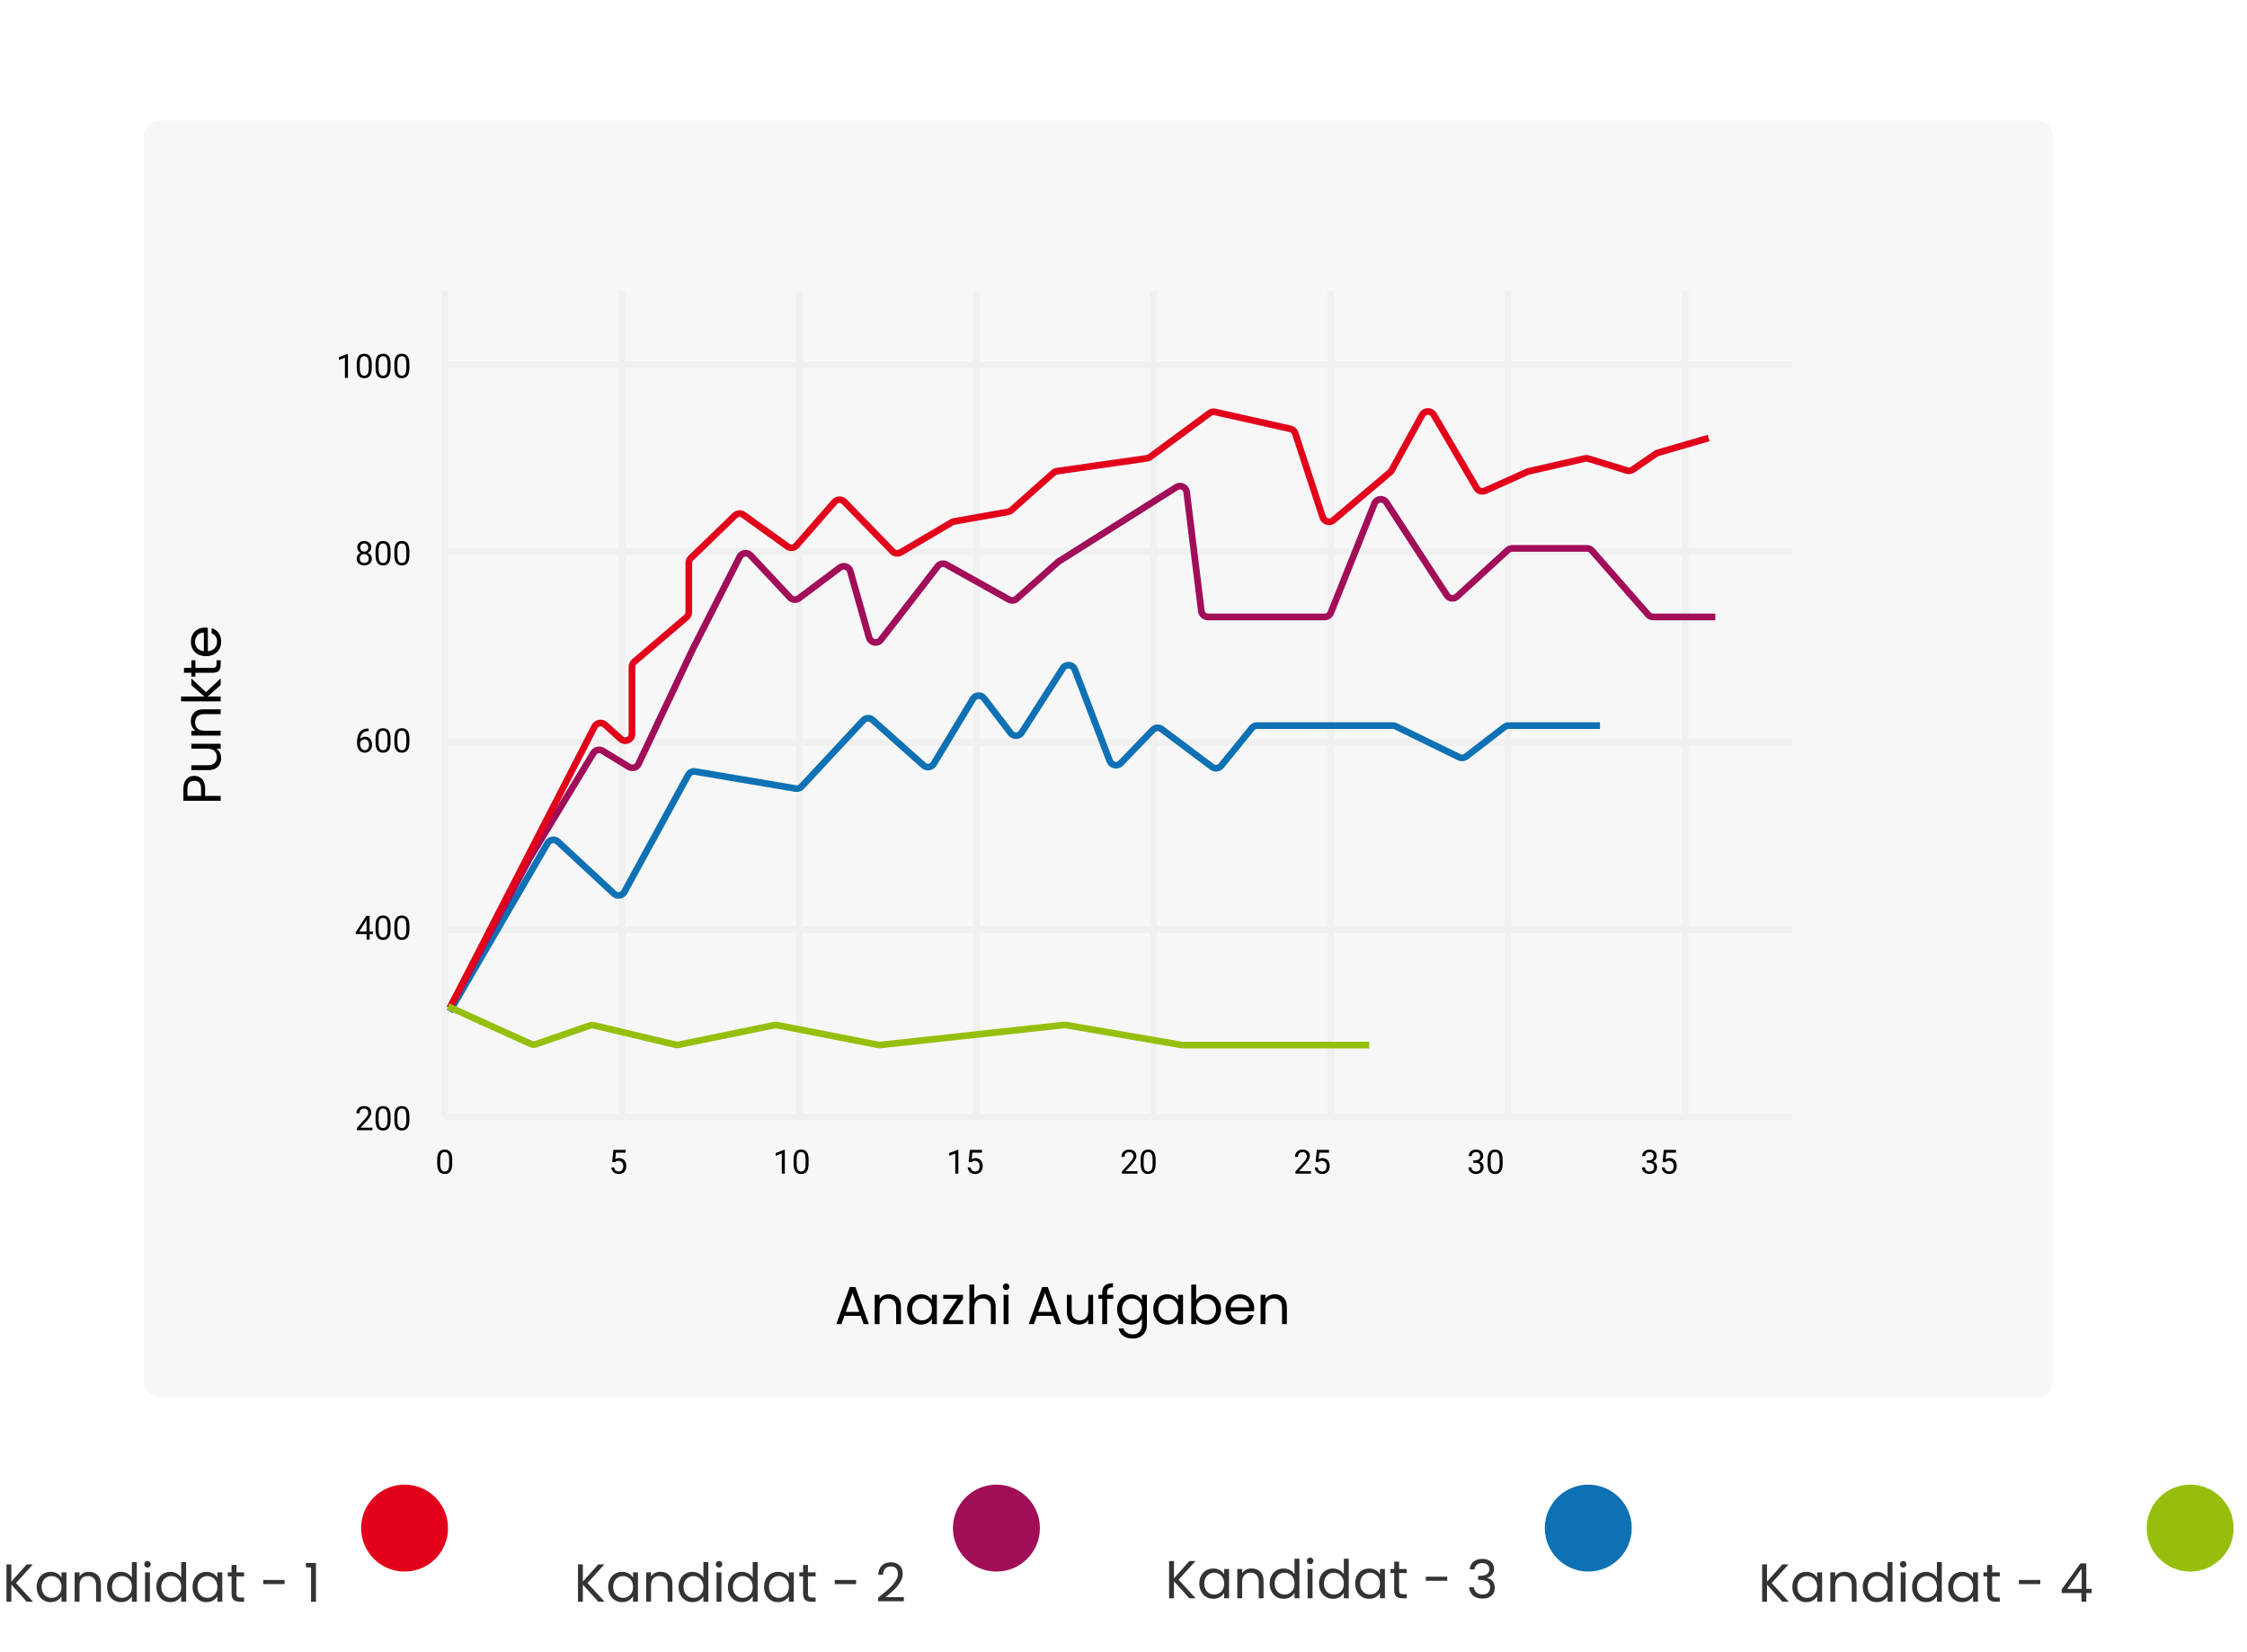 <svg width="672" height="494" viewBox="0 0 672 494" fill="none" xmlns="http://www.w3.org/2000/svg">
<rect x="4" width="649" height="445" rx="14" fill="white"/>
<g filter="url(#filter0_d_634_321)">
<path d="M43 36C43 33.239 45.239 31 48 31H609C611.761 31 614 33.239 614 36V408C614 410.761 611.761 413 609 413H48C45.239 413 43 410.761 43 408V36Z" fill="#F7F7F7"/>
</g>
<path d="M133 334H536" stroke="#F0F0F0" stroke-width="2"/>
<path d="M133 278H536" stroke="#F0F0F0" stroke-width="2"/>
<path d="M133 222H536" stroke="#F0F0F0" stroke-width="2"/>
<path d="M133 165H536" stroke="#F0F0F0" stroke-width="2"/>
<path d="M133 109H536" stroke="#F0F0F0" stroke-width="2"/>
<path d="M133 87V334" stroke="#F0F0F0" stroke-width="2"/>
<path d="M186 87V334" stroke="#F0F0F0" stroke-width="2"/>
<path d="M239 87V334" stroke="#F0F0F0" stroke-width="2"/>
<path d="M292 87V334" stroke="#F0F0F0" stroke-width="2"/>
<path d="M345 87V334" stroke="#F0F0F0" stroke-width="2"/>
<path d="M398 87V334" stroke="#F0F0F0" stroke-width="2"/>
<path d="M451 87V334" stroke="#F0F0F0" stroke-width="2"/>
<path d="M504 87V334" stroke="#F0F0F0" stroke-width="2"/>
<path d="M135.241 346.879V347.963C135.241 348.546 135.189 349.037 135.085 349.438C134.981 349.838 134.831 350.16 134.636 350.404C134.44 350.648 134.204 350.826 133.928 350.937C133.654 351.044 133.345 351.098 133 351.098C132.727 351.098 132.474 351.063 132.243 350.995C132.012 350.927 131.804 350.818 131.618 350.668C131.436 350.515 131.28 350.316 131.149 350.072C131.019 349.828 130.92 349.532 130.852 349.184C130.783 348.835 130.749 348.428 130.749 347.963V346.879C130.749 346.296 130.801 345.808 130.905 345.414C131.013 345.02 131.164 344.704 131.359 344.467C131.555 344.226 131.789 344.053 132.062 343.949C132.339 343.845 132.648 343.793 132.99 343.793C133.267 343.793 133.521 343.827 133.752 343.896C133.986 343.961 134.195 344.066 134.377 344.213C134.559 344.356 134.714 344.548 134.841 344.789C134.971 345.027 135.07 345.318 135.139 345.663C135.207 346.008 135.241 346.413 135.241 346.879ZM134.333 348.109V346.728C134.333 346.409 134.313 346.129 134.274 345.888C134.239 345.644 134.185 345.435 134.113 345.263C134.042 345.09 133.951 344.95 133.84 344.843C133.732 344.735 133.607 344.657 133.464 344.608C133.324 344.556 133.166 344.53 132.99 344.53C132.775 344.53 132.585 344.571 132.419 344.652C132.253 344.73 132.113 344.856 131.999 345.028C131.888 345.201 131.804 345.427 131.745 345.707C131.687 345.987 131.657 346.327 131.657 346.728V348.109C131.657 348.428 131.675 348.71 131.711 348.954C131.75 349.198 131.807 349.41 131.882 349.589C131.957 349.765 132.048 349.91 132.155 350.023C132.263 350.137 132.386 350.222 132.526 350.277C132.67 350.329 132.827 350.355 133 350.355C133.221 350.355 133.415 350.313 133.581 350.229C133.747 350.144 133.885 350.012 133.996 349.833C134.11 349.651 134.195 349.418 134.25 349.135C134.305 348.848 134.333 348.507 134.333 348.109Z" fill="black"/>
<path d="M183.81 347.616L183.087 347.431L183.443 343.891H187.091V344.726H184.21L183.995 346.659C184.125 346.584 184.29 346.514 184.488 346.449C184.69 346.384 184.921 346.352 185.182 346.352C185.51 346.352 185.805 346.409 186.065 346.522C186.326 346.633 186.547 346.793 186.729 347.001C186.915 347.209 187.057 347.46 187.154 347.753C187.252 348.046 187.301 348.373 187.301 348.734C187.301 349.076 187.254 349.39 187.159 349.677C187.068 349.963 186.93 350.214 186.744 350.429C186.559 350.64 186.324 350.805 186.041 350.922C185.761 351.039 185.431 351.098 185.05 351.098C184.763 351.098 184.492 351.059 184.234 350.98C183.98 350.899 183.753 350.777 183.551 350.614C183.352 350.448 183.189 350.243 183.062 349.999C182.939 349.752 182.861 349.462 182.828 349.13H183.688C183.727 349.397 183.805 349.621 183.922 349.804C184.039 349.986 184.192 350.124 184.381 350.219C184.573 350.31 184.796 350.355 185.05 350.355C185.265 350.355 185.455 350.318 185.621 350.243C185.787 350.168 185.927 350.061 186.041 349.921C186.155 349.781 186.241 349.612 186.3 349.413C186.362 349.215 186.393 348.992 186.393 348.744C186.393 348.52 186.362 348.311 186.3 348.119C186.238 347.927 186.145 347.759 186.021 347.616C185.901 347.473 185.753 347.362 185.577 347.284C185.401 347.203 185.2 347.162 184.972 347.162C184.669 347.162 184.439 347.203 184.283 347.284C184.13 347.366 183.972 347.476 183.81 347.616Z" fill="black"/>
<path d="M234.712 343.852V351H233.809V344.979L231.987 345.644V344.828L234.57 343.852H234.712ZM241.831 346.879V347.963C241.831 348.546 241.779 349.037 241.675 349.438C241.571 349.838 241.421 350.16 241.226 350.404C241.03 350.648 240.794 350.826 240.518 350.937C240.244 351.044 239.935 351.098 239.59 351.098C239.316 351.098 239.064 351.063 238.833 350.995C238.602 350.927 238.394 350.818 238.208 350.668C238.026 350.515 237.869 350.316 237.739 350.072C237.609 349.828 237.51 349.532 237.441 349.184C237.373 348.835 237.339 348.428 237.339 347.963V346.879C237.339 346.296 237.391 345.808 237.495 345.414C237.603 345.02 237.754 344.704 237.949 344.467C238.145 344.226 238.379 344.053 238.652 343.949C238.929 343.845 239.238 343.793 239.58 343.793C239.857 343.793 240.111 343.827 240.342 343.896C240.576 343.961 240.785 344.066 240.967 344.213C241.149 344.356 241.304 344.548 241.431 344.789C241.561 345.027 241.66 345.318 241.729 345.663C241.797 346.008 241.831 346.413 241.831 346.879ZM240.923 348.109V346.728C240.923 346.409 240.903 346.129 240.864 345.888C240.828 345.644 240.775 345.435 240.703 345.263C240.632 345.09 240.54 344.95 240.43 344.843C240.322 344.735 240.197 344.657 240.054 344.608C239.914 344.556 239.756 344.53 239.58 344.53C239.365 344.53 239.175 344.571 239.009 344.652C238.843 344.73 238.703 344.856 238.589 345.028C238.478 345.201 238.394 345.427 238.335 345.707C238.276 345.987 238.247 346.327 238.247 346.728V348.109C238.247 348.428 238.265 348.71 238.301 348.954C238.34 349.198 238.397 349.41 238.472 349.589C238.547 349.765 238.638 349.91 238.745 350.023C238.853 350.137 238.976 350.222 239.116 350.277C239.259 350.329 239.417 350.355 239.59 350.355C239.811 350.355 240.005 350.313 240.171 350.229C240.337 350.144 240.475 350.012 240.586 349.833C240.7 349.651 240.785 349.418 240.84 349.135C240.895 348.848 240.923 348.507 240.923 348.109Z" fill="black"/>
<path d="M286.602 343.852V351H285.698V344.979L283.877 345.644V344.828L286.46 343.852H286.602ZM290.4 347.616L289.678 347.431L290.034 343.891H293.682V344.726H290.801L290.586 346.659C290.716 346.584 290.881 346.514 291.079 346.449C291.281 346.384 291.512 346.352 291.772 346.352C292.101 346.352 292.396 346.409 292.656 346.522C292.917 346.633 293.138 346.793 293.32 347.001C293.506 347.209 293.647 347.46 293.745 347.753C293.843 348.046 293.892 348.373 293.892 348.734C293.892 349.076 293.844 349.39 293.75 349.677C293.659 349.963 293.521 350.214 293.335 350.429C293.149 350.64 292.915 350.805 292.632 350.922C292.352 351.039 292.021 351.098 291.641 351.098C291.354 351.098 291.082 351.059 290.825 350.98C290.571 350.899 290.343 350.777 290.142 350.614C289.943 350.448 289.78 350.243 289.653 349.999C289.53 349.752 289.451 349.462 289.419 349.13H290.278C290.317 349.397 290.396 349.621 290.513 349.804C290.63 349.986 290.783 350.124 290.972 350.219C291.164 350.31 291.387 350.355 291.641 350.355C291.855 350.355 292.046 350.318 292.212 350.243C292.378 350.168 292.518 350.061 292.632 349.921C292.746 349.781 292.832 349.612 292.891 349.413C292.952 349.215 292.983 348.992 292.983 348.744C292.983 348.52 292.952 348.311 292.891 348.119C292.829 347.927 292.736 347.759 292.612 347.616C292.492 347.473 292.344 347.362 292.168 347.284C291.992 347.203 291.79 347.162 291.562 347.162C291.26 347.162 291.03 347.203 290.874 347.284C290.721 347.366 290.563 347.476 290.4 347.616Z" fill="black"/>
<path d="M340.18 350.258V351H335.526V350.351L337.855 347.758C338.142 347.439 338.363 347.169 338.52 346.947C338.679 346.723 338.79 346.522 338.852 346.347C338.917 346.168 338.949 345.985 338.949 345.8C338.949 345.565 338.9 345.354 338.803 345.165C338.708 344.973 338.568 344.82 338.383 344.706C338.197 344.592 337.973 344.535 337.709 344.535C337.393 344.535 337.13 344.597 336.918 344.721C336.71 344.841 336.553 345.01 336.449 345.229C336.345 345.447 336.293 345.697 336.293 345.98H335.39C335.39 345.58 335.478 345.214 335.653 344.882C335.829 344.55 336.09 344.286 336.435 344.091C336.78 343.892 337.204 343.793 337.709 343.793C338.158 343.793 338.542 343.873 338.861 344.032C339.18 344.188 339.424 344.41 339.594 344.696C339.766 344.979 339.853 345.312 339.853 345.692C339.853 345.901 339.817 346.112 339.745 346.327C339.677 346.539 339.581 346.75 339.457 346.962C339.337 347.174 339.195 347.382 339.032 347.587C338.873 347.792 338.702 347.994 338.52 348.192L336.615 350.258H340.18ZM345.609 346.879V347.963C345.609 348.546 345.557 349.037 345.453 349.438C345.349 349.838 345.199 350.16 345.004 350.404C344.809 350.648 344.573 350.826 344.296 350.937C344.022 351.044 343.713 351.098 343.368 351.098C343.095 351.098 342.842 351.063 342.611 350.995C342.38 350.927 342.172 350.818 341.986 350.668C341.804 350.515 341.648 350.316 341.518 350.072C341.387 349.828 341.288 349.532 341.22 349.184C341.151 348.835 341.117 348.428 341.117 347.963V346.879C341.117 346.296 341.169 345.808 341.273 345.414C341.381 345.02 341.532 344.704 341.728 344.467C341.923 344.226 342.157 344.053 342.431 343.949C342.707 343.845 343.017 343.793 343.358 343.793C343.635 343.793 343.889 343.827 344.12 343.896C344.354 343.961 344.563 344.066 344.745 344.213C344.927 344.356 345.082 344.548 345.209 344.789C345.339 345.027 345.438 345.318 345.507 345.663C345.575 346.008 345.609 346.413 345.609 346.879ZM344.701 348.109V346.728C344.701 346.409 344.682 346.129 344.643 345.888C344.607 345.644 344.553 345.435 344.481 345.263C344.41 345.09 344.319 344.95 344.208 344.843C344.101 344.735 343.975 344.657 343.832 344.608C343.692 344.556 343.534 344.53 343.358 344.53C343.144 344.53 342.953 344.571 342.787 344.652C342.621 344.73 342.481 344.856 342.367 345.028C342.257 345.201 342.172 345.427 342.113 345.707C342.055 345.987 342.025 346.327 342.025 346.728V348.109C342.025 348.428 342.043 348.71 342.079 348.954C342.118 349.198 342.175 349.41 342.25 349.589C342.325 349.765 342.416 349.91 342.523 350.023C342.631 350.137 342.755 350.222 342.895 350.277C343.038 350.329 343.196 350.355 343.368 350.355C343.59 350.355 343.783 350.313 343.949 350.229C344.115 350.144 344.254 350.012 344.364 349.833C344.478 349.651 344.563 349.418 344.618 349.135C344.674 348.848 344.701 348.507 344.701 348.109Z" fill="black"/>
<path d="M392.068 350.258V351H387.415V350.351L389.744 347.758C390.031 347.439 390.252 347.169 390.408 346.947C390.568 346.723 390.678 346.522 390.74 346.347C390.805 346.168 390.838 345.985 390.838 345.8C390.838 345.565 390.789 345.354 390.691 345.165C390.597 344.973 390.457 344.82 390.271 344.706C390.086 344.592 389.861 344.535 389.598 344.535C389.282 344.535 389.018 344.597 388.807 344.721C388.598 344.841 388.442 345.01 388.338 345.229C388.234 345.447 388.182 345.697 388.182 345.98H387.278C387.278 345.58 387.366 345.214 387.542 344.882C387.718 344.55 387.978 344.286 388.323 344.091C388.668 343.892 389.093 343.793 389.598 343.793C390.047 343.793 390.431 343.873 390.75 344.032C391.069 344.188 391.313 344.41 391.482 344.696C391.655 344.979 391.741 345.312 391.741 345.692C391.741 345.901 391.705 346.112 391.634 346.327C391.565 346.539 391.469 346.75 391.346 346.962C391.225 347.174 391.084 347.382 390.921 347.587C390.761 347.792 390.59 347.994 390.408 348.192L388.504 350.258H392.068ZM394.178 347.616L393.455 347.431L393.812 343.891H397.459V344.726H394.578L394.363 346.659C394.493 346.584 394.658 346.514 394.856 346.449C395.058 346.384 395.289 346.352 395.55 346.352C395.879 346.352 396.173 346.409 396.434 346.522C396.694 346.633 396.915 346.793 397.098 347.001C397.283 347.209 397.425 347.46 397.522 347.753C397.62 348.046 397.669 348.373 397.669 348.734C397.669 349.076 397.622 349.39 397.527 349.677C397.436 349.963 397.298 350.214 397.112 350.429C396.927 350.64 396.692 350.805 396.409 350.922C396.129 351.039 395.799 351.098 395.418 351.098C395.132 351.098 394.86 351.059 394.603 350.98C394.349 350.899 394.121 350.777 393.919 350.614C393.72 350.448 393.558 350.243 393.431 349.999C393.307 349.752 393.229 349.462 393.196 349.13H394.056C394.095 349.397 394.173 349.621 394.29 349.804C394.407 349.986 394.56 350.124 394.749 350.219C394.941 350.31 395.164 350.355 395.418 350.355C395.633 350.355 395.823 350.318 395.989 350.243C396.155 350.168 396.295 350.061 396.409 349.921C396.523 349.781 396.609 349.612 396.668 349.413C396.73 349.215 396.761 348.992 396.761 348.744C396.761 348.52 396.73 348.311 396.668 348.119C396.606 347.927 396.513 347.759 396.39 347.616C396.269 347.473 396.121 347.362 395.945 347.284C395.77 347.203 395.568 347.162 395.34 347.162C395.037 347.162 394.808 347.203 394.651 347.284C394.498 347.366 394.34 347.476 394.178 347.616Z" fill="black"/>
<path d="M440.617 347.001H441.262C441.577 347.001 441.838 346.949 442.043 346.845C442.251 346.737 442.406 346.592 442.507 346.41C442.611 346.225 442.663 346.016 442.663 345.785C442.663 345.512 442.618 345.282 442.526 345.097C442.435 344.911 442.299 344.771 442.116 344.677C441.934 344.582 441.703 344.535 441.423 344.535C441.169 344.535 440.944 344.586 440.749 344.687C440.557 344.784 440.406 344.924 440.295 345.106C440.188 345.289 440.134 345.504 440.134 345.751H439.23C439.23 345.39 439.322 345.061 439.504 344.765C439.686 344.468 439.942 344.232 440.271 344.057C440.603 343.881 440.987 343.793 441.423 343.793C441.853 343.793 442.229 343.869 442.551 344.022C442.873 344.172 443.124 344.397 443.303 344.696C443.482 344.993 443.571 345.362 443.571 345.805C443.571 345.984 443.529 346.176 443.444 346.381C443.363 346.583 443.234 346.771 443.059 346.947C442.886 347.123 442.661 347.268 442.385 347.382C442.108 347.493 441.776 347.548 441.389 347.548H440.617V347.001ZM440.617 347.743V347.201H441.389C441.841 347.201 442.215 347.255 442.512 347.362C442.808 347.47 443.041 347.613 443.21 347.792C443.382 347.971 443.503 348.168 443.571 348.383C443.643 348.594 443.679 348.806 443.679 349.018C443.679 349.35 443.622 349.644 443.508 349.901C443.397 350.159 443.239 350.377 443.034 350.556C442.832 350.735 442.595 350.87 442.321 350.961C442.048 351.052 441.75 351.098 441.428 351.098C441.118 351.098 440.827 351.054 440.554 350.966C440.284 350.878 440.044 350.751 439.836 350.585C439.628 350.416 439.465 350.209 439.348 349.965C439.23 349.717 439.172 349.436 439.172 349.12H440.075C440.075 349.368 440.129 349.584 440.236 349.77C440.347 349.955 440.503 350.1 440.705 350.204C440.91 350.305 441.151 350.355 441.428 350.355C441.704 350.355 441.942 350.308 442.141 350.214C442.342 350.116 442.497 349.97 442.604 349.774C442.715 349.579 442.771 349.333 442.771 349.037C442.771 348.741 442.709 348.498 442.585 348.31C442.461 348.118 442.285 347.976 442.058 347.885C441.833 347.79 441.568 347.743 441.262 347.743H440.617ZM449.387 346.879V347.963C449.387 348.546 449.335 349.037 449.23 349.438C449.126 349.838 448.977 350.16 448.781 350.404C448.586 350.648 448.35 350.826 448.073 350.937C447.8 351.044 447.491 351.098 447.146 351.098C446.872 351.098 446.62 351.063 446.389 350.995C446.158 350.927 445.949 350.818 445.764 350.668C445.581 350.515 445.425 350.316 445.295 350.072C445.165 349.828 445.065 349.532 444.997 349.184C444.929 348.835 444.895 348.428 444.895 347.963V346.879C444.895 346.296 444.947 345.808 445.051 345.414C445.158 345.02 445.31 344.704 445.505 344.467C445.7 344.226 445.935 344.053 446.208 343.949C446.485 343.845 446.794 343.793 447.136 343.793C447.412 343.793 447.666 343.827 447.897 343.896C448.132 343.961 448.34 344.066 448.522 344.213C448.705 344.356 448.859 344.548 448.986 344.789C449.117 345.027 449.216 345.318 449.284 345.663C449.353 346.008 449.387 346.413 449.387 346.879ZM448.479 348.109V346.728C448.479 346.409 448.459 346.129 448.42 345.888C448.384 345.644 448.33 345.435 448.259 345.263C448.187 345.09 448.096 344.95 447.985 344.843C447.878 344.735 447.753 344.657 447.609 344.608C447.469 344.556 447.312 344.53 447.136 344.53C446.921 344.53 446.73 344.571 446.564 344.652C446.398 344.73 446.258 344.856 446.145 345.028C446.034 345.201 445.949 345.427 445.891 345.707C445.832 345.987 445.803 346.327 445.803 346.728V348.109C445.803 348.428 445.821 348.71 445.856 348.954C445.896 349.198 445.952 349.41 446.027 349.589C446.102 349.765 446.193 349.91 446.301 350.023C446.408 350.137 446.532 350.222 446.672 350.277C446.815 350.329 446.973 350.355 447.146 350.355C447.367 350.355 447.561 350.313 447.727 350.229C447.893 350.144 448.031 350.012 448.142 349.833C448.256 349.651 448.34 349.418 448.396 349.135C448.451 348.848 448.479 348.507 448.479 348.109Z" fill="black"/>
<path d="M492.507 347.001H493.151C493.467 347.001 493.728 346.949 493.933 346.845C494.141 346.737 494.296 346.592 494.396 346.41C494.501 346.225 494.553 346.016 494.553 345.785C494.553 345.512 494.507 345.282 494.416 345.097C494.325 344.911 494.188 344.771 494.006 344.677C493.824 344.582 493.592 344.535 493.312 344.535C493.059 344.535 492.834 344.586 492.639 344.687C492.447 344.784 492.295 344.924 492.185 345.106C492.077 345.289 492.023 345.504 492.023 345.751H491.12C491.12 345.39 491.211 345.061 491.394 344.765C491.576 344.468 491.831 344.232 492.16 344.057C492.492 343.881 492.876 343.793 493.312 343.793C493.742 343.793 494.118 343.869 494.44 344.022C494.763 344.172 495.013 344.397 495.192 344.696C495.371 344.993 495.461 345.362 495.461 345.805C495.461 345.984 495.419 346.176 495.334 346.381C495.253 346.583 495.124 346.771 494.948 346.947C494.776 347.123 494.551 347.268 494.274 347.382C493.998 347.493 493.666 347.548 493.278 347.548H492.507V347.001ZM492.507 347.743V347.201H493.278C493.731 347.201 494.105 347.255 494.401 347.362C494.698 347.47 494.93 347.613 495.1 347.792C495.272 347.971 495.393 348.168 495.461 348.383C495.533 348.594 495.568 348.806 495.568 349.018C495.568 349.35 495.511 349.644 495.397 349.901C495.287 350.159 495.129 350.377 494.924 350.556C494.722 350.735 494.484 350.87 494.211 350.961C493.938 351.052 493.64 351.098 493.317 351.098C493.008 351.098 492.717 351.054 492.443 350.966C492.173 350.878 491.934 350.751 491.726 350.585C491.517 350.416 491.354 350.209 491.237 349.965C491.12 349.717 491.062 349.436 491.062 349.12H491.965C491.965 349.368 492.019 349.584 492.126 349.77C492.237 349.955 492.393 350.1 492.595 350.204C492.8 350.305 493.041 350.355 493.317 350.355C493.594 350.355 493.832 350.308 494.03 350.214C494.232 350.116 494.387 349.97 494.494 349.774C494.605 349.579 494.66 349.333 494.66 349.037C494.66 348.741 494.598 348.498 494.475 348.31C494.351 348.118 494.175 347.976 493.947 347.885C493.723 347.79 493.457 347.743 493.151 347.743H492.507ZM497.956 347.616L497.233 347.431L497.59 343.891H501.237V344.726H498.356L498.142 346.659C498.272 346.584 498.436 346.514 498.635 346.449C498.837 346.384 499.068 346.352 499.328 346.352C499.657 346.352 499.951 346.409 500.212 346.522C500.472 346.633 500.694 346.793 500.876 347.001C501.062 347.209 501.203 347.46 501.301 347.753C501.398 348.046 501.447 348.373 501.447 348.734C501.447 349.076 501.4 349.39 501.306 349.677C501.215 349.963 501.076 350.214 500.891 350.429C500.705 350.64 500.471 350.805 500.188 350.922C499.908 351.039 499.577 351.098 499.196 351.098C498.91 351.098 498.638 351.059 498.381 350.98C498.127 350.899 497.899 350.777 497.697 350.614C497.499 350.448 497.336 350.243 497.209 349.999C497.085 349.752 497.007 349.462 496.975 349.13H497.834C497.873 349.397 497.951 349.621 498.068 349.804C498.186 349.986 498.339 350.124 498.527 350.219C498.719 350.31 498.942 350.355 499.196 350.355C499.411 350.355 499.602 350.318 499.768 350.243C499.934 350.168 500.074 350.061 500.188 349.921C500.301 349.781 500.388 349.612 500.446 349.413C500.508 349.215 500.539 348.992 500.539 348.744C500.539 348.52 500.508 348.311 500.446 348.119C500.384 347.927 500.292 347.759 500.168 347.616C500.048 347.473 499.899 347.362 499.724 347.284C499.548 347.203 499.346 347.162 499.118 347.162C498.815 347.162 498.586 347.203 498.43 347.284C498.277 347.366 498.119 347.476 497.956 347.616Z" fill="black"/>
<path d="M111.374 337.258V338H106.721V337.351L109.05 334.758C109.336 334.439 109.558 334.169 109.714 333.947C109.873 333.723 109.984 333.522 110.046 333.347C110.111 333.168 110.144 332.985 110.144 332.8C110.144 332.565 110.095 332.354 109.997 332.165C109.903 331.973 109.763 331.82 109.577 331.706C109.392 331.592 109.167 331.535 108.903 331.535C108.588 331.535 108.324 331.597 108.112 331.721C107.904 331.841 107.748 332.01 107.644 332.229C107.539 332.447 107.487 332.697 107.487 332.98H106.584C106.584 332.58 106.672 332.214 106.848 331.882C107.023 331.55 107.284 331.286 107.629 331.091C107.974 330.892 108.399 330.793 108.903 330.793C109.353 330.793 109.737 330.873 110.056 331.032C110.375 331.188 110.619 331.41 110.788 331.696C110.961 331.979 111.047 332.312 111.047 332.692C111.047 332.901 111.011 333.112 110.939 333.327C110.871 333.539 110.775 333.75 110.651 333.962C110.531 334.174 110.389 334.382 110.227 334.587C110.067 334.792 109.896 334.994 109.714 335.192L107.81 337.258H111.374ZM116.804 333.879V334.963C116.804 335.546 116.752 336.037 116.647 336.438C116.543 336.838 116.394 337.16 116.198 337.404C116.003 337.648 115.767 337.826 115.49 337.937C115.217 338.044 114.908 338.098 114.562 338.098C114.289 338.098 114.037 338.063 113.806 337.995C113.575 337.927 113.366 337.818 113.181 337.668C112.998 337.515 112.842 337.316 112.712 337.072C112.582 336.828 112.482 336.532 112.414 336.184C112.346 335.835 112.312 335.428 112.312 334.963V333.879C112.312 333.296 112.364 332.808 112.468 332.414C112.575 332.02 112.727 331.704 112.922 331.467C113.117 331.226 113.352 331.053 113.625 330.949C113.902 330.845 114.211 330.793 114.553 330.793C114.829 330.793 115.083 330.827 115.314 330.896C115.549 330.961 115.757 331.066 115.939 331.213C116.122 331.356 116.276 331.548 116.403 331.789C116.534 332.027 116.633 332.318 116.701 332.663C116.77 333.008 116.804 333.413 116.804 333.879ZM115.896 335.109V333.728C115.896 333.409 115.876 333.129 115.837 332.888C115.801 332.644 115.747 332.435 115.676 332.263C115.604 332.09 115.513 331.95 115.402 331.843C115.295 331.735 115.17 331.657 115.026 331.608C114.886 331.556 114.729 331.53 114.553 331.53C114.338 331.53 114.147 331.571 113.981 331.652C113.815 331.73 113.675 331.856 113.562 332.028C113.451 332.201 113.366 332.427 113.308 332.707C113.249 332.987 113.22 333.327 113.22 333.728V335.109C113.22 335.428 113.238 335.71 113.273 335.954C113.312 336.198 113.369 336.41 113.444 336.589C113.519 336.765 113.61 336.91 113.718 337.023C113.825 337.137 113.949 337.222 114.089 337.277C114.232 337.329 114.39 337.355 114.562 337.355C114.784 337.355 114.978 337.313 115.144 337.229C115.31 337.144 115.448 337.012 115.559 336.833C115.673 336.651 115.757 336.418 115.812 336.135C115.868 335.848 115.896 335.507 115.896 335.109ZM122.429 333.879V334.963C122.429 335.546 122.377 336.037 122.272 336.438C122.168 336.838 122.019 337.16 121.823 337.404C121.628 337.648 121.392 337.826 121.115 337.937C120.842 338.044 120.533 338.098 120.188 338.098C119.914 338.098 119.662 338.063 119.431 337.995C119.2 337.927 118.991 337.818 118.806 337.668C118.623 337.515 118.467 337.316 118.337 337.072C118.207 336.828 118.107 336.532 118.039 336.184C117.971 335.835 117.937 335.428 117.937 334.963V333.879C117.937 333.296 117.989 332.808 118.093 332.414C118.2 332.02 118.352 331.704 118.547 331.467C118.742 331.226 118.977 331.053 119.25 330.949C119.527 330.845 119.836 330.793 120.178 330.793C120.454 330.793 120.708 330.827 120.939 330.896C121.174 330.961 121.382 331.066 121.564 331.213C121.747 331.356 121.901 331.548 122.028 331.789C122.159 332.027 122.258 332.318 122.326 332.663C122.395 333.008 122.429 333.413 122.429 333.879ZM121.521 335.109V333.728C121.521 333.409 121.501 333.129 121.462 332.888C121.426 332.644 121.372 332.435 121.301 332.263C121.229 332.09 121.138 331.95 121.027 331.843C120.92 331.735 120.795 331.657 120.651 331.608C120.511 331.556 120.354 331.53 120.178 331.53C119.963 331.53 119.772 331.571 119.606 331.652C119.44 331.73 119.3 331.856 119.187 332.028C119.076 332.201 118.991 332.427 118.933 332.707C118.874 332.987 118.845 333.327 118.845 333.728V335.109C118.845 335.428 118.863 335.71 118.898 335.954C118.938 336.198 118.994 336.41 119.069 336.589C119.144 336.765 119.235 336.91 119.343 337.023C119.45 337.137 119.574 337.222 119.714 337.277C119.857 337.329 120.015 337.355 120.188 337.355C120.409 337.355 120.603 337.313 120.769 337.229C120.935 337.144 121.073 337.012 121.184 336.833C121.298 336.651 121.382 336.418 121.438 336.135C121.493 335.848 121.521 335.507 121.521 335.109Z" fill="black"/>
<path d="M111.521 278.607V279.35H106.384V278.817L109.567 273.891H110.305L109.514 275.316L107.409 278.607H111.521ZM110.529 273.891V281H109.626V273.891H110.529ZM116.804 276.879V277.963C116.804 278.546 116.752 279.037 116.647 279.438C116.543 279.838 116.394 280.16 116.198 280.404C116.003 280.648 115.767 280.826 115.49 280.937C115.217 281.044 114.908 281.098 114.562 281.098C114.289 281.098 114.037 281.063 113.806 280.995C113.575 280.927 113.366 280.818 113.181 280.668C112.998 280.515 112.842 280.316 112.712 280.072C112.582 279.828 112.482 279.532 112.414 279.184C112.346 278.835 112.312 278.428 112.312 277.963V276.879C112.312 276.296 112.364 275.808 112.468 275.414C112.575 275.02 112.727 274.704 112.922 274.467C113.117 274.226 113.352 274.053 113.625 273.949C113.902 273.845 114.211 273.793 114.553 273.793C114.829 273.793 115.083 273.827 115.314 273.896C115.549 273.961 115.757 274.066 115.939 274.213C116.122 274.356 116.276 274.548 116.403 274.789C116.534 275.027 116.633 275.318 116.701 275.663C116.77 276.008 116.804 276.413 116.804 276.879ZM115.896 278.109V276.728C115.896 276.409 115.876 276.129 115.837 275.888C115.801 275.644 115.747 275.435 115.676 275.263C115.604 275.09 115.513 274.95 115.402 274.843C115.295 274.735 115.17 274.657 115.026 274.608C114.886 274.556 114.729 274.53 114.553 274.53C114.338 274.53 114.147 274.571 113.981 274.652C113.815 274.73 113.675 274.856 113.562 275.028C113.451 275.201 113.366 275.427 113.308 275.707C113.249 275.987 113.22 276.327 113.22 276.728V278.109C113.22 278.428 113.238 278.71 113.273 278.954C113.312 279.198 113.369 279.41 113.444 279.589C113.519 279.765 113.61 279.91 113.718 280.023C113.825 280.137 113.949 280.222 114.089 280.277C114.232 280.329 114.39 280.355 114.562 280.355C114.784 280.355 114.978 280.313 115.144 280.229C115.31 280.144 115.448 280.012 115.559 279.833C115.673 279.651 115.757 279.418 115.812 279.135C115.868 278.848 115.896 278.507 115.896 278.109ZM122.429 276.879V277.963C122.429 278.546 122.377 279.037 122.272 279.438C122.168 279.838 122.019 280.16 121.823 280.404C121.628 280.648 121.392 280.826 121.115 280.937C120.842 281.044 120.533 281.098 120.188 281.098C119.914 281.098 119.662 281.063 119.431 280.995C119.2 280.927 118.991 280.818 118.806 280.668C118.623 280.515 118.467 280.316 118.337 280.072C118.207 279.828 118.107 279.532 118.039 279.184C117.971 278.835 117.937 278.428 117.937 277.963V276.879C117.937 276.296 117.989 275.808 118.093 275.414C118.2 275.02 118.352 274.704 118.547 274.467C118.742 274.226 118.977 274.053 119.25 273.949C119.527 273.845 119.836 273.793 120.178 273.793C120.454 273.793 120.708 273.827 120.939 273.896C121.174 273.961 121.382 274.066 121.564 274.213C121.747 274.356 121.901 274.548 122.028 274.789C122.159 275.027 122.258 275.318 122.326 275.663C122.395 276.008 122.429 276.413 122.429 276.879ZM121.521 278.109V276.728C121.521 276.409 121.501 276.129 121.462 275.888C121.426 275.644 121.372 275.435 121.301 275.263C121.229 275.09 121.138 274.95 121.027 274.843C120.92 274.735 120.795 274.657 120.651 274.608C120.511 274.556 120.354 274.53 120.178 274.53C119.963 274.53 119.772 274.571 119.606 274.652C119.44 274.73 119.3 274.856 119.187 275.028C119.076 275.201 118.991 275.427 118.933 275.707C118.874 275.987 118.845 276.327 118.845 276.728V278.109C118.845 278.428 118.863 278.71 118.898 278.954C118.938 279.198 118.994 279.41 119.069 279.589C119.144 279.765 119.235 279.91 119.343 280.023C119.45 280.137 119.574 280.222 119.714 280.277C119.857 280.329 120.015 280.355 120.188 280.355C120.409 280.355 120.603 280.313 120.769 280.229C120.935 280.144 121.073 280.012 121.184 279.833C121.298 279.651 121.382 279.418 121.438 279.135C121.493 278.848 121.521 278.507 121.521 278.109Z" fill="black"/>
<path d="M110.183 217.881H110.261V218.647H110.183C109.704 218.647 109.304 218.726 108.981 218.882C108.659 219.035 108.404 219.242 108.215 219.502C108.026 219.759 107.889 220.049 107.805 220.371C107.723 220.693 107.683 221.021 107.683 221.353V222.397C107.683 222.713 107.72 222.993 107.795 223.237C107.87 223.478 107.972 223.682 108.103 223.848C108.233 224.014 108.379 224.139 108.542 224.224C108.708 224.308 108.881 224.351 109.06 224.351C109.268 224.351 109.453 224.312 109.616 224.233C109.779 224.152 109.916 224.04 110.026 223.896C110.14 223.75 110.227 223.577 110.285 223.379C110.344 223.18 110.373 222.962 110.373 222.725C110.373 222.513 110.347 222.31 110.295 222.114C110.243 221.916 110.163 221.74 110.056 221.587C109.948 221.431 109.813 221.309 109.65 221.221C109.491 221.13 109.3 221.084 109.079 221.084C108.828 221.084 108.594 221.146 108.376 221.27C108.161 221.39 107.984 221.549 107.844 221.748C107.707 221.943 107.629 222.157 107.609 222.388L107.131 222.383C107.176 222.018 107.261 221.707 107.385 221.45C107.512 221.19 107.668 220.978 107.854 220.815C108.042 220.649 108.252 220.529 108.483 220.454C108.718 220.376 108.965 220.337 109.226 220.337C109.58 220.337 109.886 220.404 110.144 220.537C110.401 220.671 110.612 220.85 110.778 221.074C110.944 221.296 111.066 221.546 111.145 221.826C111.226 222.103 111.267 222.388 111.267 222.681C111.267 223.016 111.219 223.33 111.125 223.623C111.031 223.916 110.889 224.173 110.7 224.395C110.515 224.616 110.285 224.788 110.012 224.912C109.738 225.036 109.421 225.098 109.06 225.098C108.675 225.098 108.34 225.02 108.054 224.863C107.767 224.704 107.53 224.492 107.341 224.229C107.152 223.965 107.01 223.672 106.916 223.35C106.822 223.027 106.774 222.7 106.774 222.368V221.943C106.774 221.442 106.825 220.951 106.926 220.469C107.027 219.987 107.201 219.551 107.448 219.16C107.699 218.77 108.046 218.459 108.488 218.228C108.931 217.996 109.496 217.881 110.183 217.881ZM116.804 220.879V221.963C116.804 222.546 116.752 223.037 116.647 223.438C116.543 223.838 116.394 224.16 116.198 224.404C116.003 224.648 115.767 224.826 115.49 224.937C115.217 225.044 114.908 225.098 114.562 225.098C114.289 225.098 114.037 225.063 113.806 224.995C113.575 224.927 113.366 224.818 113.181 224.668C112.998 224.515 112.842 224.316 112.712 224.072C112.582 223.828 112.482 223.532 112.414 223.184C112.346 222.835 112.312 222.428 112.312 221.963V220.879C112.312 220.296 112.364 219.808 112.468 219.414C112.575 219.02 112.727 218.704 112.922 218.467C113.117 218.226 113.352 218.053 113.625 217.949C113.902 217.845 114.211 217.793 114.553 217.793C114.829 217.793 115.083 217.827 115.314 217.896C115.549 217.961 115.757 218.066 115.939 218.213C116.122 218.356 116.276 218.548 116.403 218.789C116.534 219.027 116.633 219.318 116.701 219.663C116.77 220.008 116.804 220.413 116.804 220.879ZM115.896 222.109V220.728C115.896 220.409 115.876 220.129 115.837 219.888C115.801 219.644 115.747 219.435 115.676 219.263C115.604 219.09 115.513 218.95 115.402 218.843C115.295 218.735 115.17 218.657 115.026 218.608C114.886 218.556 114.729 218.53 114.553 218.53C114.338 218.53 114.147 218.571 113.981 218.652C113.815 218.73 113.675 218.856 113.562 219.028C113.451 219.201 113.366 219.427 113.308 219.707C113.249 219.987 113.22 220.327 113.22 220.728V222.109C113.22 222.428 113.238 222.71 113.273 222.954C113.312 223.198 113.369 223.41 113.444 223.589C113.519 223.765 113.61 223.91 113.718 224.023C113.825 224.137 113.949 224.222 114.089 224.277C114.232 224.329 114.39 224.355 114.562 224.355C114.784 224.355 114.978 224.313 115.144 224.229C115.31 224.144 115.448 224.012 115.559 223.833C115.673 223.651 115.757 223.418 115.812 223.135C115.868 222.848 115.896 222.507 115.896 222.109ZM122.429 220.879V221.963C122.429 222.546 122.377 223.037 122.272 223.438C122.168 223.838 122.019 224.16 121.823 224.404C121.628 224.648 121.392 224.826 121.115 224.937C120.842 225.044 120.533 225.098 120.188 225.098C119.914 225.098 119.662 225.063 119.431 224.995C119.2 224.927 118.991 224.818 118.806 224.668C118.623 224.515 118.467 224.316 118.337 224.072C118.207 223.828 118.107 223.532 118.039 223.184C117.971 222.835 117.937 222.428 117.937 221.963V220.879C117.937 220.296 117.989 219.808 118.093 219.414C118.2 219.02 118.352 218.704 118.547 218.467C118.742 218.226 118.977 218.053 119.25 217.949C119.527 217.845 119.836 217.793 120.178 217.793C120.454 217.793 120.708 217.827 120.939 217.896C121.174 217.961 121.382 218.066 121.564 218.213C121.747 218.356 121.901 218.548 122.028 218.789C122.159 219.027 122.258 219.318 122.326 219.663C122.395 220.008 122.429 220.413 122.429 220.879ZM121.521 222.109V220.728C121.521 220.409 121.501 220.129 121.462 219.888C121.426 219.644 121.372 219.435 121.301 219.263C121.229 219.09 121.138 218.95 121.027 218.843C120.92 218.735 120.795 218.657 120.651 218.608C120.511 218.556 120.354 218.53 120.178 218.53C119.963 218.53 119.772 218.571 119.606 218.652C119.44 218.73 119.3 218.856 119.187 219.028C119.076 219.201 118.991 219.427 118.933 219.707C118.874 219.987 118.845 220.327 118.845 220.728V222.109C118.845 222.428 118.863 222.71 118.898 222.954C118.938 223.198 118.994 223.41 119.069 223.589C119.144 223.765 119.235 223.91 119.343 224.023C119.45 224.137 119.574 224.222 119.714 224.277C119.857 224.329 120.015 224.355 120.188 224.355C120.409 224.355 120.603 224.313 120.769 224.229C120.935 224.144 121.073 224.012 121.184 223.833C121.298 223.651 121.382 223.418 121.438 223.135C121.493 222.848 121.521 222.507 121.521 222.109Z" fill="black"/>
<path d="M111.198 167.076C111.198 167.509 111.097 167.877 110.896 168.18C110.697 168.479 110.427 168.707 110.085 168.863C109.746 169.02 109.364 169.098 108.938 169.098C108.511 169.098 108.127 169.02 107.785 168.863C107.443 168.707 107.173 168.479 106.975 168.18C106.776 167.877 106.677 167.509 106.677 167.076C106.677 166.793 106.73 166.534 106.838 166.3C106.949 166.062 107.103 165.855 107.302 165.68C107.504 165.504 107.741 165.369 108.015 165.274C108.291 165.177 108.596 165.128 108.928 165.128C109.364 165.128 109.753 165.213 110.095 165.382C110.437 165.548 110.705 165.777 110.9 166.07C111.099 166.363 111.198 166.699 111.198 167.076ZM110.29 167.057C110.29 166.793 110.233 166.56 110.119 166.358C110.005 166.153 109.846 165.994 109.641 165.88C109.436 165.766 109.198 165.709 108.928 165.709C108.651 165.709 108.412 165.766 108.21 165.88C108.011 165.994 107.857 166.153 107.746 166.358C107.635 166.56 107.58 166.793 107.58 167.057C107.58 167.33 107.634 167.564 107.741 167.76C107.852 167.952 108.008 168.1 108.21 168.204C108.415 168.305 108.658 168.355 108.938 168.355C109.217 168.355 109.458 168.305 109.66 168.204C109.862 168.1 110.017 167.952 110.124 167.76C110.235 167.564 110.29 167.33 110.29 167.057ZM111.032 163.741C111.032 164.086 110.941 164.397 110.759 164.674C110.576 164.951 110.327 165.169 110.012 165.328C109.696 165.488 109.338 165.567 108.938 165.567C108.531 165.567 108.168 165.488 107.849 165.328C107.533 165.169 107.285 164.951 107.106 164.674C106.927 164.397 106.838 164.086 106.838 163.741C106.838 163.328 106.927 162.976 107.106 162.687C107.289 162.397 107.538 162.175 107.854 162.022C108.169 161.869 108.529 161.793 108.933 161.793C109.34 161.793 109.701 161.869 110.017 162.022C110.332 162.175 110.58 162.397 110.759 162.687C110.941 162.976 111.032 163.328 111.032 163.741ZM110.129 163.756C110.129 163.518 110.078 163.308 109.978 163.126C109.877 162.944 109.737 162.8 109.558 162.696C109.379 162.589 109.17 162.535 108.933 162.535C108.695 162.535 108.487 162.586 108.308 162.687C108.132 162.784 107.993 162.924 107.893 163.106C107.795 163.289 107.746 163.505 107.746 163.756C107.746 164 107.795 164.213 107.893 164.396C107.993 164.578 108.133 164.719 108.312 164.82C108.492 164.921 108.7 164.972 108.938 164.972C109.175 164.972 109.382 164.921 109.558 164.82C109.737 164.719 109.877 164.578 109.978 164.396C110.078 164.213 110.129 164 110.129 163.756ZM116.804 164.879V165.963C116.804 166.546 116.752 167.037 116.647 167.438C116.543 167.838 116.394 168.16 116.198 168.404C116.003 168.648 115.767 168.826 115.49 168.937C115.217 169.044 114.908 169.098 114.562 169.098C114.289 169.098 114.037 169.063 113.806 168.995C113.575 168.927 113.366 168.818 113.181 168.668C112.998 168.515 112.842 168.316 112.712 168.072C112.582 167.828 112.482 167.532 112.414 167.184C112.346 166.835 112.312 166.428 112.312 165.963V164.879C112.312 164.296 112.364 163.808 112.468 163.414C112.575 163.02 112.727 162.704 112.922 162.467C113.117 162.226 113.352 162.053 113.625 161.949C113.902 161.845 114.211 161.793 114.553 161.793C114.829 161.793 115.083 161.827 115.314 161.896C115.549 161.961 115.757 162.066 115.939 162.213C116.122 162.356 116.276 162.548 116.403 162.789C116.534 163.027 116.633 163.318 116.701 163.663C116.77 164.008 116.804 164.413 116.804 164.879ZM115.896 166.109V164.728C115.896 164.409 115.876 164.129 115.837 163.888C115.801 163.644 115.747 163.435 115.676 163.263C115.604 163.09 115.513 162.95 115.402 162.843C115.295 162.735 115.17 162.657 115.026 162.608C114.886 162.556 114.729 162.53 114.553 162.53C114.338 162.53 114.147 162.571 113.981 162.652C113.815 162.73 113.675 162.856 113.562 163.028C113.451 163.201 113.366 163.427 113.308 163.707C113.249 163.987 113.22 164.327 113.22 164.728V166.109C113.22 166.428 113.238 166.71 113.273 166.954C113.312 167.198 113.369 167.41 113.444 167.589C113.519 167.765 113.61 167.91 113.718 168.023C113.825 168.137 113.949 168.222 114.089 168.277C114.232 168.329 114.39 168.355 114.562 168.355C114.784 168.355 114.978 168.313 115.144 168.229C115.31 168.144 115.448 168.012 115.559 167.833C115.673 167.651 115.757 167.418 115.812 167.135C115.868 166.848 115.896 166.507 115.896 166.109ZM122.429 164.879V165.963C122.429 166.546 122.377 167.037 122.272 167.438C122.168 167.838 122.019 168.16 121.823 168.404C121.628 168.648 121.392 168.826 121.115 168.937C120.842 169.044 120.533 169.098 120.188 169.098C119.914 169.098 119.662 169.063 119.431 168.995C119.2 168.927 118.991 168.818 118.806 168.668C118.623 168.515 118.467 168.316 118.337 168.072C118.207 167.828 118.107 167.532 118.039 167.184C117.971 166.835 117.937 166.428 117.937 165.963V164.879C117.937 164.296 117.989 163.808 118.093 163.414C118.2 163.02 118.352 162.704 118.547 162.467C118.742 162.226 118.977 162.053 119.25 161.949C119.527 161.845 119.836 161.793 120.178 161.793C120.454 161.793 120.708 161.827 120.939 161.896C121.174 161.961 121.382 162.066 121.564 162.213C121.747 162.356 121.901 162.548 122.028 162.789C122.159 163.027 122.258 163.318 122.326 163.663C122.395 164.008 122.429 164.413 122.429 164.879ZM121.521 166.109V164.728C121.521 164.409 121.501 164.129 121.462 163.888C121.426 163.644 121.372 163.435 121.301 163.263C121.229 163.09 121.138 162.95 121.027 162.843C120.92 162.735 120.795 162.657 120.651 162.608C120.511 162.556 120.354 162.53 120.178 162.53C119.963 162.53 119.772 162.571 119.606 162.652C119.44 162.73 119.3 162.856 119.187 163.028C119.076 163.201 118.991 163.427 118.933 163.707C118.874 163.987 118.845 164.327 118.845 164.728V166.109C118.845 166.428 118.863 166.71 118.898 166.954C118.938 167.198 118.994 167.41 119.069 167.589C119.144 167.765 119.235 167.91 119.343 168.023C119.45 168.137 119.574 168.222 119.714 168.277C119.857 168.329 120.015 168.355 120.188 168.355C120.409 168.355 120.603 168.313 120.769 168.229C120.935 168.144 121.073 168.012 121.184 167.833C121.298 167.651 121.382 167.418 121.438 167.135C121.493 166.848 121.521 166.507 121.521 166.109Z" fill="black"/>
<path d="M104.06 105.852V113H103.156V106.979L101.335 107.644V106.828L103.918 105.852H104.06ZM111.179 108.879V109.963C111.179 110.546 111.127 111.037 111.022 111.438C110.918 111.838 110.769 112.16 110.573 112.404C110.378 112.648 110.142 112.826 109.865 112.937C109.592 113.044 109.283 113.098 108.938 113.098C108.664 113.098 108.412 113.063 108.181 112.995C107.95 112.927 107.741 112.818 107.556 112.668C107.373 112.515 107.217 112.316 107.087 112.072C106.957 111.828 106.857 111.532 106.789 111.184C106.721 110.835 106.687 110.428 106.687 109.963V108.879C106.687 108.296 106.739 107.808 106.843 107.414C106.95 107.02 107.102 106.704 107.297 106.467C107.492 106.226 107.727 106.053 108 105.949C108.277 105.845 108.586 105.793 108.928 105.793C109.204 105.793 109.458 105.827 109.689 105.896C109.924 105.961 110.132 106.066 110.314 106.213C110.497 106.356 110.651 106.548 110.778 106.789C110.909 107.027 111.008 107.318 111.076 107.663C111.145 108.008 111.179 108.413 111.179 108.879ZM110.271 110.109V108.728C110.271 108.409 110.251 108.129 110.212 107.888C110.176 107.644 110.122 107.435 110.051 107.263C109.979 107.09 109.888 106.95 109.777 106.843C109.67 106.735 109.545 106.657 109.401 106.608C109.261 106.556 109.104 106.53 108.928 106.53C108.713 106.53 108.522 106.571 108.356 106.652C108.19 106.73 108.05 106.856 107.937 107.028C107.826 107.201 107.741 107.427 107.683 107.707C107.624 107.987 107.595 108.327 107.595 108.728V110.109C107.595 110.428 107.613 110.71 107.648 110.954C107.688 111.198 107.744 111.41 107.819 111.589C107.894 111.765 107.985 111.91 108.093 112.023C108.2 112.137 108.324 112.222 108.464 112.277C108.607 112.329 108.765 112.355 108.938 112.355C109.159 112.355 109.353 112.313 109.519 112.229C109.685 112.144 109.823 112.012 109.934 111.833C110.048 111.651 110.132 111.418 110.188 111.135C110.243 110.848 110.271 110.507 110.271 110.109ZM116.804 108.879V109.963C116.804 110.546 116.752 111.037 116.647 111.438C116.543 111.838 116.394 112.16 116.198 112.404C116.003 112.648 115.767 112.826 115.49 112.937C115.217 113.044 114.908 113.098 114.562 113.098C114.289 113.098 114.037 113.063 113.806 112.995C113.575 112.927 113.366 112.818 113.181 112.668C112.998 112.515 112.842 112.316 112.712 112.072C112.582 111.828 112.482 111.532 112.414 111.184C112.346 110.835 112.312 110.428 112.312 109.963V108.879C112.312 108.296 112.364 107.808 112.468 107.414C112.575 107.02 112.727 106.704 112.922 106.467C113.117 106.226 113.352 106.053 113.625 105.949C113.902 105.845 114.211 105.793 114.553 105.793C114.829 105.793 115.083 105.827 115.314 105.896C115.549 105.961 115.757 106.066 115.939 106.213C116.122 106.356 116.276 106.548 116.403 106.789C116.534 107.027 116.633 107.318 116.701 107.663C116.77 108.008 116.804 108.413 116.804 108.879ZM115.896 110.109V108.728C115.896 108.409 115.876 108.129 115.837 107.888C115.801 107.644 115.747 107.435 115.676 107.263C115.604 107.09 115.513 106.95 115.402 106.843C115.295 106.735 115.17 106.657 115.026 106.608C114.886 106.556 114.729 106.53 114.553 106.53C114.338 106.53 114.147 106.571 113.981 106.652C113.815 106.73 113.675 106.856 113.562 107.028C113.451 107.201 113.366 107.427 113.308 107.707C113.249 107.987 113.22 108.327 113.22 108.728V110.109C113.22 110.428 113.238 110.71 113.273 110.954C113.312 111.198 113.369 111.41 113.444 111.589C113.519 111.765 113.61 111.91 113.718 112.023C113.825 112.137 113.949 112.222 114.089 112.277C114.232 112.329 114.39 112.355 114.562 112.355C114.784 112.355 114.978 112.313 115.144 112.229C115.31 112.144 115.448 112.012 115.559 111.833C115.673 111.651 115.757 111.418 115.812 111.135C115.868 110.848 115.896 110.507 115.896 110.109ZM122.429 108.879V109.963C122.429 110.546 122.377 111.037 122.272 111.438C122.168 111.838 122.019 112.16 121.823 112.404C121.628 112.648 121.392 112.826 121.115 112.937C120.842 113.044 120.533 113.098 120.188 113.098C119.914 113.098 119.662 113.063 119.431 112.995C119.2 112.927 118.991 112.818 118.806 112.668C118.623 112.515 118.467 112.316 118.337 112.072C118.207 111.828 118.107 111.532 118.039 111.184C117.971 110.835 117.937 110.428 117.937 109.963V108.879C117.937 108.296 117.989 107.808 118.093 107.414C118.2 107.02 118.352 106.704 118.547 106.467C118.742 106.226 118.977 106.053 119.25 105.949C119.527 105.845 119.836 105.793 120.178 105.793C120.454 105.793 120.708 105.827 120.939 105.896C121.174 105.961 121.382 106.066 121.564 106.213C121.747 106.356 121.901 106.548 122.028 106.789C122.159 107.027 122.258 107.318 122.326 107.663C122.395 108.008 122.429 108.413 122.429 108.879ZM121.521 110.109V108.728C121.521 108.409 121.501 108.129 121.462 107.888C121.426 107.644 121.372 107.435 121.301 107.263C121.229 107.09 121.138 106.95 121.027 106.843C120.92 106.735 120.795 106.657 120.651 106.608C120.511 106.556 120.354 106.53 120.178 106.53C119.963 106.53 119.772 106.571 119.606 106.652C119.44 106.73 119.3 106.856 119.187 107.028C119.076 107.201 118.991 107.427 118.933 107.707C118.874 107.987 118.845 108.327 118.845 108.728V110.109C118.845 110.428 118.863 110.71 118.898 110.954C118.938 111.198 118.994 111.41 119.069 111.589C119.144 111.765 119.235 111.91 119.343 112.023C119.45 112.137 119.574 112.222 119.714 112.277C119.857 112.329 120.015 112.355 120.188 112.355C120.409 112.355 120.603 112.313 120.769 112.229C120.935 112.144 121.073 112.012 121.184 111.833C121.298 111.651 121.382 111.418 121.438 111.135C121.493 110.848 121.521 110.507 121.521 110.109Z" fill="black"/>
<path d="M134.5 302.5L163.744 252.161C164.388 251.053 165.893 250.828 166.833 251.699L183.615 267.253C184.571 268.139 186.106 267.889 186.731 266.744L205.817 231.752C206.226 231.003 207.065 230.596 207.906 230.738L237.938 235.82C238.601 235.932 239.276 235.704 239.735 235.212L258.166 215.432C258.907 214.636 260.149 214.579 260.96 215.303L276.202 228.897C277.137 229.73 278.598 229.51 279.246 228.438L290.984 209.009C291.713 207.803 293.426 207.708 294.283 208.826L302.265 219.237C303.109 220.338 304.789 220.267 305.537 219.098L317.863 199.839C318.748 198.456 320.83 198.67 321.416 200.203L331.875 227.559C332.399 228.928 334.168 229.287 335.184 228.232L344.774 218.273C345.474 217.546 346.607 217.455 347.414 218.061L362.463 229.347C363.322 229.991 364.536 229.843 365.214 229.011L374.4 217.737C374.78 217.271 375.349 217 375.95 217H416.538C416.842 217 417.142 217.069 417.415 217.202L436.386 226.457C437.068 226.789 437.881 226.707 438.482 226.244L449.961 217.415C450.31 217.146 450.739 217 451.18 217L478.5 217" stroke="#0E71B4" stroke-width="2"/>
<path d="M134.5 301.5L158.5 256.5L177.461 225.214C178.035 224.268 179.267 223.967 180.212 224.542L188.101 229.344C189.116 229.962 190.442 229.564 190.949 228.49L207 194.5L221.208 166.542C221.836 165.306 223.502 165.068 224.45 166.08L236.274 178.693C236.972 179.437 238.118 179.537 238.934 178.925L251.169 169.748C252.292 168.906 253.911 169.453 254.293 170.804L259.92 190.684C260.367 192.264 262.422 192.662 263.426 191.363L280.447 169.362C281.052 168.579 282.139 168.357 283.003 168.839L301.759 179.307C302.502 179.722 303.426 179.621 304.062 179.056L316.378 168.109C316.459 168.036 316.546 167.971 316.638 167.913L351.834 145.684C353.073 144.901 354.707 145.674 354.886 147.13L359.283 182.745C359.407 183.747 360.258 184.5 361.268 184.5H396.146C396.964 184.5 397.699 184.002 398.003 183.243L411.07 150.576C411.671 149.072 413.718 148.87 414.602 150.227L432.714 178.026C433.388 179.06 434.828 179.243 435.739 178.41L450.927 164.524C451.296 164.187 451.777 164 452.276 164H474.595C475.17 164 475.718 164.248 476.097 164.68L492.903 183.82C493.282 184.252 493.83 184.5 494.405 184.5H513" stroke="#A10D59" stroke-width="2"/>
<path d="M134.5 301.5L177.813 217.308C178.413 216.142 179.954 215.859 180.929 216.736L185.662 220.996C186.949 222.154 189 221.241 189 219.509V199.423C189 198.837 189.257 198.281 189.702 197.901L205.298 184.599C205.743 184.219 206 183.663 206 183.077V168.348C206 167.806 206.22 167.287 206.61 166.91L219.799 154.161C220.494 153.489 221.571 153.41 222.356 153.975L235.524 163.439C236.361 164.041 237.518 163.908 238.197 163.132L249.572 150.132C250.341 149.253 251.697 149.218 252.511 150.056L266.905 164.873C267.548 165.535 268.559 165.671 269.354 165.204L284.689 156.183C284.895 156.062 285.12 155.979 285.355 155.937L301.442 153.098C301.807 153.034 302.147 152.87 302.423 152.624L315.05 141.4C315.344 141.139 315.707 140.97 316.096 140.915L343.002 137.071C343.329 137.024 343.639 136.897 343.905 136.701L361.766 123.541C362.232 123.197 362.825 123.073 363.39 123.2L385.891 128.251C386.579 128.405 387.134 128.91 387.354 129.58L395.575 154.677C396.017 156.026 397.684 156.498 398.768 155.581L415.718 141.239C415.904 141.081 416.06 140.89 416.178 140.676L425.301 124.089C426.05 122.728 427.996 122.702 428.78 124.043L441.594 145.95C442.109 146.832 443.206 147.183 444.138 146.766L456.82 141.081C456.94 141.027 457.064 140.985 457.192 140.956L473.978 137.119C474.32 137.041 474.677 137.054 475.012 137.157L486.576 140.716C487.16 140.895 487.794 140.798 488.297 140.452L495.234 135.683C495.41 135.562 495.605 135.47 495.81 135.41L511 131" stroke="#E2001A" stroke-width="2"/>
<path d="M134 301L158.775 312.217C159.24 312.428 159.769 312.452 160.253 312.285L176.451 306.69C176.81 306.566 177.196 306.546 177.565 306.634L202.07 312.443C202.353 312.51 202.648 312.515 202.933 312.456L231.608 306.58C231.867 306.527 232.133 306.526 232.393 306.577L262.702 312.487C262.9 312.525 263.102 312.534 263.302 312.512L318.22 306.53C318.406 306.51 318.593 306.516 318.777 306.548L353.331 312.516C353.443 312.535 353.557 312.545 353.671 312.545H409.5" stroke="#96BF0D" stroke-width="2"/>
<path d="M7.983 479L3.391 473.912V479H1.935V467.848H3.391V473.016L7.999 467.848H9.839L4.783 473.432L9.887 479H7.983ZM10.969 474.584C10.969 473.688 11.151 472.904 11.513 472.232C11.876 471.549 12.372 471.021 13.001 470.648C13.641 470.275 14.351 470.088 15.129 470.088C15.897 470.088 16.564 470.253 17.129 470.584C17.695 470.915 18.116 471.331 18.393 471.832V470.232H19.865V479H18.393V477.368C18.105 477.88 17.673 478.307 17.097 478.648C16.532 478.979 15.871 479.144 15.113 479.144C14.335 479.144 13.631 478.952 13.001 478.568C12.372 478.184 11.876 477.645 11.513 476.952C11.151 476.259 10.969 475.469 10.969 474.584ZM18.393 474.6C18.393 473.939 18.26 473.363 17.993 472.872C17.727 472.381 17.364 472.008 16.905 471.752C16.457 471.485 15.961 471.352 15.417 471.352C14.873 471.352 14.377 471.48 13.929 471.736C13.481 471.992 13.124 472.365 12.857 472.856C12.591 473.347 12.457 473.923 12.457 474.584C12.457 475.256 12.591 475.843 12.857 476.344C13.124 476.835 13.481 477.213 13.929 477.48C14.377 477.736 14.873 477.864 15.417 477.864C15.961 477.864 16.457 477.736 16.905 477.48C17.364 477.213 17.727 476.835 17.993 476.344C18.26 475.843 18.393 475.261 18.393 474.6ZM26.598 470.072C27.664 470.072 28.528 470.397 29.19 471.048C29.851 471.688 30.182 472.616 30.182 473.832V479H28.742V474.04C28.742 473.165 28.523 472.499 28.086 472.04C27.648 471.571 27.051 471.336 26.294 471.336C25.526 471.336 24.912 471.576 24.454 472.056C24.006 472.536 23.782 473.235 23.782 474.152V479H22.326V470.232H23.782V471.48C24.07 471.032 24.459 470.685 24.95 470.44C25.451 470.195 26 470.072 26.598 470.072ZM32.016 474.584C32.016 473.688 32.197 472.904 32.56 472.232C32.923 471.549 33.419 471.021 34.048 470.648C34.688 470.275 35.403 470.088 36.192 470.088C36.875 470.088 37.51 470.248 38.096 470.568C38.683 470.877 39.131 471.288 39.44 471.8V467.16H40.912V479H39.44V477.352C39.152 477.875 38.725 478.307 38.16 478.648C37.595 478.979 36.934 479.144 36.176 479.144C35.398 479.144 34.688 478.952 34.048 478.568C33.419 478.184 32.923 477.645 32.56 476.952C32.197 476.259 32.016 475.469 32.016 474.584ZM39.44 474.6C39.44 473.939 39.307 473.363 39.04 472.872C38.773 472.381 38.411 472.008 37.952 471.752C37.504 471.485 37.008 471.352 36.464 471.352C35.92 471.352 35.424 471.48 34.976 471.736C34.528 471.992 34.171 472.365 33.904 472.856C33.638 473.347 33.504 473.923 33.504 474.584C33.504 475.256 33.638 475.843 33.904 476.344C34.171 476.835 34.528 477.213 34.976 477.48C35.424 477.736 35.92 477.864 36.464 477.864C37.008 477.864 37.504 477.736 37.952 477.48C38.411 477.213 38.773 476.835 39.04 476.344C39.307 475.843 39.44 475.261 39.44 474.6ZM44.125 468.808C43.847 468.808 43.613 468.712 43.421 468.52C43.229 468.328 43.133 468.093 43.133 467.816C43.133 467.539 43.229 467.304 43.421 467.112C43.613 466.92 43.847 466.824 44.125 466.824C44.391 466.824 44.615 466.92 44.797 467.112C44.989 467.304 45.085 467.539 45.085 467.816C45.085 468.093 44.989 468.328 44.797 468.52C44.615 468.712 44.391 468.808 44.125 468.808ZM44.829 470.232V479H43.373V470.232H44.829ZM46.766 474.584C46.766 473.688 46.947 472.904 47.31 472.232C47.673 471.549 48.169 471.021 48.798 470.648C49.438 470.275 50.153 470.088 50.942 470.088C51.625 470.088 52.26 470.248 52.846 470.568C53.433 470.877 53.881 471.288 54.19 471.8V467.16H55.662V479H54.19V477.352C53.902 477.875 53.475 478.307 52.91 478.648C52.345 478.979 51.684 479.144 50.926 479.144C50.148 479.144 49.438 478.952 48.798 478.568C48.169 478.184 47.673 477.645 47.31 476.952C46.947 476.259 46.766 475.469 46.766 474.584ZM54.19 474.6C54.19 473.939 54.057 473.363 53.79 472.872C53.523 472.381 53.161 472.008 52.702 471.752C52.254 471.485 51.758 471.352 51.214 471.352C50.67 471.352 50.174 471.48 49.726 471.736C49.278 471.992 48.921 472.365 48.654 472.856C48.388 473.347 48.254 473.923 48.254 474.584C48.254 475.256 48.388 475.843 48.654 476.344C48.921 476.835 49.278 477.213 49.726 477.48C50.174 477.736 50.67 477.864 51.214 477.864C51.758 477.864 52.254 477.736 52.702 477.48C53.161 477.213 53.523 476.835 53.79 476.344C54.057 475.843 54.19 475.261 54.19 474.6ZM57.579 474.584C57.579 473.688 57.76 472.904 58.123 472.232C58.485 471.549 58.981 471.021 59.611 470.648C60.251 470.275 60.96 470.088 61.739 470.088C62.507 470.088 63.173 470.253 63.739 470.584C64.304 470.915 64.725 471.331 65.003 471.832V470.232H66.475V479H65.003V477.368C64.715 477.88 64.283 478.307 63.707 478.648C63.141 478.979 62.48 479.144 61.723 479.144C60.944 479.144 60.24 478.952 59.611 478.568C58.981 478.184 58.485 477.645 58.123 476.952C57.76 476.259 57.579 475.469 57.579 474.584ZM65.003 474.6C65.003 473.939 64.869 473.363 64.603 472.872C64.336 472.381 63.973 472.008 63.515 471.752C63.067 471.485 62.571 471.352 62.027 471.352C61.483 471.352 60.987 471.48 60.539 471.736C60.091 471.992 59.733 472.365 59.467 472.856C59.2 473.347 59.067 473.923 59.067 474.584C59.067 475.256 59.2 475.843 59.467 476.344C59.733 476.835 60.091 477.213 60.539 477.48C60.987 477.736 61.483 477.864 62.027 477.864C62.571 477.864 63.067 477.736 63.515 477.48C63.973 477.213 64.336 476.835 64.603 476.344C64.869 475.843 65.003 475.261 65.003 474.6ZM70.711 471.432V476.6C70.711 477.027 70.802 477.331 70.983 477.512C71.165 477.683 71.479 477.768 71.927 477.768H72.999V479H71.687C70.876 479 70.269 478.813 69.863 478.44C69.458 478.067 69.255 477.453 69.255 476.6V471.432H68.119V470.232H69.255V468.024H70.711V470.232H72.999V471.432H70.711ZM85.109 472.52V473.752H78.725V472.52H85.109ZM91.483 468.76V467.432H94.491V479H93.019V468.76H91.483Z" fill="#333333"/>
<g filter="url(#filter1_dii_634_321)">
<circle cx="121" cy="473" r="13" fill="#E2001A"/>
</g>
<path d="M178.905 479L174.313 473.912V479H172.857V467.848H174.313V473.016L178.921 467.848H180.761L175.705 473.432L180.809 479H178.905ZM181.891 474.584C181.891 473.688 182.072 472.904 182.435 472.232C182.798 471.549 183.294 471.021 183.923 470.648C184.563 470.275 185.272 470.088 186.051 470.088C186.819 470.088 187.486 470.253 188.051 470.584C188.616 470.915 189.038 471.331 189.315 471.832V470.232H190.787V479H189.315V477.368C189.027 477.88 188.595 478.307 188.019 478.648C187.454 478.979 186.792 479.144 186.035 479.144C185.256 479.144 184.552 478.952 183.923 478.568C183.294 478.184 182.798 477.645 182.435 476.952C182.072 476.259 181.891 475.469 181.891 474.584ZM189.315 474.6C189.315 473.939 189.182 473.363 188.915 472.872C188.648 472.381 188.286 472.008 187.827 471.752C187.379 471.485 186.883 471.352 186.339 471.352C185.795 471.352 185.299 471.48 184.851 471.736C184.403 471.992 184.046 472.365 183.779 472.856C183.512 473.347 183.379 473.923 183.379 474.584C183.379 475.256 183.512 475.843 183.779 476.344C184.046 476.835 184.403 477.213 184.851 477.48C185.299 477.736 185.795 477.864 186.339 477.864C186.883 477.864 187.379 477.736 187.827 477.48C188.286 477.213 188.648 476.835 188.915 476.344C189.182 475.843 189.315 475.261 189.315 474.6ZM197.52 470.072C198.586 470.072 199.45 470.397 200.112 471.048C200.773 471.688 201.104 472.616 201.104 473.832V479H199.664V474.04C199.664 473.165 199.445 472.499 199.008 472.04C198.57 471.571 197.973 471.336 197.216 471.336C196.448 471.336 195.834 471.576 195.376 472.056C194.928 472.536 194.704 473.235 194.704 474.152V479H193.248V470.232H194.704V471.48C194.992 471.032 195.381 470.685 195.872 470.44C196.373 470.195 196.922 470.072 197.52 470.072ZM202.938 474.584C202.938 473.688 203.119 472.904 203.482 472.232C203.845 471.549 204.341 471.021 204.97 470.648C205.61 470.275 206.325 470.088 207.114 470.088C207.797 470.088 208.431 470.248 209.018 470.568C209.605 470.877 210.053 471.288 210.362 471.8V467.16H211.834V479H210.362V477.352C210.074 477.875 209.647 478.307 209.082 478.648C208.517 478.979 207.855 479.144 207.098 479.144C206.319 479.144 205.61 478.952 204.97 478.568C204.341 478.184 203.845 477.645 203.482 476.952C203.119 476.259 202.938 475.469 202.938 474.584ZM210.362 474.6C210.362 473.939 210.229 473.363 209.962 472.872C209.695 472.381 209.333 472.008 208.874 471.752C208.426 471.485 207.93 471.352 207.386 471.352C206.842 471.352 206.346 471.48 205.898 471.736C205.45 471.992 205.093 472.365 204.826 472.856C204.559 473.347 204.426 473.923 204.426 474.584C204.426 475.256 204.559 475.843 204.826 476.344C205.093 476.835 205.45 477.213 205.898 477.48C206.346 477.736 206.842 477.864 207.386 477.864C207.93 477.864 208.426 477.736 208.874 477.48C209.333 477.213 209.695 476.835 209.962 476.344C210.229 475.843 210.362 475.261 210.362 474.6ZM215.047 468.808C214.769 468.808 214.535 468.712 214.343 468.52C214.151 468.328 214.055 468.093 214.055 467.816C214.055 467.539 214.151 467.304 214.343 467.112C214.535 466.92 214.769 466.824 215.047 466.824C215.313 466.824 215.537 466.92 215.719 467.112C215.911 467.304 216.007 467.539 216.007 467.816C216.007 468.093 215.911 468.328 215.719 468.52C215.537 468.712 215.313 468.808 215.047 468.808ZM215.751 470.232V479H214.295V470.232H215.751ZM217.688 474.584C217.688 473.688 217.869 472.904 218.232 472.232C218.595 471.549 219.091 471.021 219.72 470.648C220.36 470.275 221.075 470.088 221.864 470.088C222.547 470.088 223.181 470.248 223.768 470.568C224.355 470.877 224.803 471.288 225.112 471.8V467.16H226.584V479H225.112V477.352C224.824 477.875 224.397 478.307 223.832 478.648C223.267 478.979 222.605 479.144 221.848 479.144C221.069 479.144 220.36 478.952 219.72 478.568C219.091 478.184 218.595 477.645 218.232 476.952C217.869 476.259 217.688 475.469 217.688 474.584ZM225.112 474.6C225.112 473.939 224.979 473.363 224.712 472.872C224.445 472.381 224.083 472.008 223.624 471.752C223.176 471.485 222.68 471.352 222.136 471.352C221.592 471.352 221.096 471.48 220.648 471.736C220.2 471.992 219.843 472.365 219.576 472.856C219.309 473.347 219.176 473.923 219.176 474.584C219.176 475.256 219.309 475.843 219.576 476.344C219.843 476.835 220.2 477.213 220.648 477.48C221.096 477.736 221.592 477.864 222.136 477.864C222.68 477.864 223.176 477.736 223.624 477.48C224.083 477.213 224.445 476.835 224.712 476.344C224.979 475.843 225.112 475.261 225.112 474.6ZM228.501 474.584C228.501 473.688 228.682 472.904 229.045 472.232C229.407 471.549 229.903 471.021 230.533 470.648C231.173 470.275 231.882 470.088 232.661 470.088C233.429 470.088 234.095 470.253 234.661 470.584C235.226 470.915 235.647 471.331 235.925 471.832V470.232H237.397V479H235.925V477.368C235.637 477.88 235.205 478.307 234.629 478.648C234.063 478.979 233.402 479.144 232.645 479.144C231.866 479.144 231.162 478.952 230.533 478.568C229.903 478.184 229.407 477.645 229.045 476.952C228.682 476.259 228.501 475.469 228.501 474.584ZM235.925 474.6C235.925 473.939 235.791 473.363 235.525 472.872C235.258 472.381 234.895 472.008 234.437 471.752C233.989 471.485 233.493 471.352 232.949 471.352C232.405 471.352 231.909 471.48 231.461 471.736C231.013 471.992 230.655 472.365 230.389 472.856C230.122 473.347 229.989 473.923 229.989 474.584C229.989 475.256 230.122 475.843 230.389 476.344C230.655 476.835 231.013 477.213 231.461 477.48C231.909 477.736 232.405 477.864 232.949 477.864C233.493 477.864 233.989 477.736 234.437 477.48C234.895 477.213 235.258 476.835 235.525 476.344C235.791 475.843 235.925 475.261 235.925 474.6ZM241.633 471.432V476.6C241.633 477.027 241.724 477.331 241.905 477.512C242.086 477.683 242.401 477.768 242.849 477.768H243.921V479H242.609C241.798 479 241.19 478.813 240.785 478.44C240.38 478.067 240.177 477.453 240.177 476.6V471.432H239.041V470.232H240.177V468.024H241.633V470.232H243.921V471.432H241.633ZM256.031 472.52V473.752H249.647V472.52H256.031ZM262.613 477.832C263.968 476.744 265.029 475.853 265.797 475.16C266.565 474.456 267.21 473.725 267.733 472.968C268.266 472.2 268.533 471.448 268.533 470.712C268.533 470.019 268.362 469.475 268.021 469.08C267.69 468.675 267.152 468.472 266.405 468.472C265.68 468.472 265.114 468.701 264.709 469.16C264.314 469.608 264.101 470.211 264.069 470.968H262.661C262.704 469.773 263.066 468.851 263.749 468.2C264.432 467.549 265.312 467.224 266.389 467.224C267.488 467.224 268.357 467.528 268.997 468.136C269.648 468.744 269.973 469.581 269.973 470.648C269.973 471.533 269.706 472.397 269.173 473.24C268.65 474.072 268.053 474.808 267.381 475.448C266.709 476.077 265.85 476.813 264.805 477.656H270.309V478.872H262.613V477.832Z" fill="#333333"/>
<g filter="url(#filter2_dii_634_321)">
<circle cx="298" cy="473" r="13" fill="#A10D59"/>
</g>
<path d="M355.686 478L351.094 472.912V478H349.638V466.848H351.094V472.016L355.702 466.848H357.542L352.486 472.432L357.59 478H355.686ZM358.672 473.584C358.672 472.688 358.854 471.904 359.216 471.232C359.579 470.549 360.075 470.021 360.704 469.648C361.344 469.275 362.054 469.088 362.832 469.088C363.6 469.088 364.267 469.253 364.832 469.584C365.398 469.915 365.819 470.331 366.096 470.832V469.232H367.568V478H366.096V476.368C365.808 476.88 365.376 477.307 364.8 477.648C364.235 477.979 363.574 478.144 362.816 478.144C362.038 478.144 361.334 477.952 360.704 477.568C360.075 477.184 359.579 476.645 359.216 475.952C358.854 475.259 358.672 474.469 358.672 473.584ZM366.096 473.6C366.096 472.939 365.963 472.363 365.696 471.872C365.43 471.381 365.067 471.008 364.608 470.752C364.16 470.485 363.664 470.352 363.12 470.352C362.576 470.352 362.08 470.48 361.632 470.736C361.184 470.992 360.827 471.365 360.56 471.856C360.294 472.347 360.16 472.923 360.16 473.584C360.16 474.256 360.294 474.843 360.56 475.344C360.827 475.835 361.184 476.213 361.632 476.48C362.08 476.736 362.576 476.864 363.12 476.864C363.664 476.864 364.16 476.736 364.608 476.48C365.067 476.213 365.43 475.835 365.696 475.344C365.963 474.843 366.096 474.261 366.096 473.6ZM374.301 469.072C375.368 469.072 376.232 469.397 376.893 470.048C377.554 470.688 377.885 471.616 377.885 472.832V478H376.445V473.04C376.445 472.165 376.226 471.499 375.789 471.04C375.352 470.571 374.754 470.336 373.997 470.336C373.229 470.336 372.616 470.576 372.157 471.056C371.709 471.536 371.485 472.235 371.485 473.152V478H370.029V469.232H371.485V470.48C371.773 470.032 372.162 469.685 372.653 469.44C373.154 469.195 373.704 469.072 374.301 469.072ZM379.719 473.584C379.719 472.688 379.901 471.904 380.263 471.232C380.626 470.549 381.122 470.021 381.751 469.648C382.391 469.275 383.106 469.088 383.895 469.088C384.578 469.088 385.213 469.248 385.799 469.568C386.386 469.877 386.834 470.288 387.143 470.8V466.16H388.615V478H387.143V476.352C386.855 476.875 386.429 477.307 385.863 477.648C385.298 477.979 384.637 478.144 383.879 478.144C383.101 478.144 382.391 477.952 381.751 477.568C381.122 477.184 380.626 476.645 380.263 475.952C379.901 475.259 379.719 474.469 379.719 473.584ZM387.143 473.6C387.143 472.939 387.01 472.363 386.743 471.872C386.477 471.381 386.114 471.008 385.655 470.752C385.207 470.485 384.711 470.352 384.167 470.352C383.623 470.352 383.127 470.48 382.679 470.736C382.231 470.992 381.874 471.365 381.607 471.856C381.341 472.347 381.207 472.923 381.207 473.584C381.207 474.256 381.341 474.843 381.607 475.344C381.874 475.835 382.231 476.213 382.679 476.48C383.127 476.736 383.623 476.864 384.167 476.864C384.711 476.864 385.207 476.736 385.655 476.48C386.114 476.213 386.477 475.835 386.743 475.344C387.01 474.843 387.143 474.261 387.143 473.6ZM391.828 467.808C391.55 467.808 391.316 467.712 391.124 467.52C390.932 467.328 390.836 467.093 390.836 466.816C390.836 466.539 390.932 466.304 391.124 466.112C391.316 465.92 391.55 465.824 391.828 465.824C392.094 465.824 392.318 465.92 392.5 466.112C392.692 466.304 392.788 466.539 392.788 466.816C392.788 467.093 392.692 467.328 392.5 467.52C392.318 467.712 392.094 467.808 391.828 467.808ZM392.532 469.232V478H391.076V469.232H392.532ZM394.469 473.584C394.469 472.688 394.651 471.904 395.013 471.232C395.376 470.549 395.872 470.021 396.501 469.648C397.141 469.275 397.856 469.088 398.645 469.088C399.328 469.088 399.963 469.248 400.549 469.568C401.136 469.877 401.584 470.288 401.893 470.8V466.16H403.365V478H401.893V476.352C401.605 476.875 401.179 477.307 400.613 477.648C400.048 477.979 399.387 478.144 398.629 478.144C397.851 478.144 397.141 477.952 396.501 477.568C395.872 477.184 395.376 476.645 395.013 475.952C394.651 475.259 394.469 474.469 394.469 473.584ZM401.893 473.6C401.893 472.939 401.76 472.363 401.493 471.872C401.227 471.381 400.864 471.008 400.405 470.752C399.957 470.485 399.461 470.352 398.917 470.352C398.373 470.352 397.877 470.48 397.429 470.736C396.981 470.992 396.624 471.365 396.357 471.856C396.091 472.347 395.957 472.923 395.957 473.584C395.957 474.256 396.091 474.843 396.357 475.344C396.624 475.835 396.981 476.213 397.429 476.48C397.877 476.736 398.373 476.864 398.917 476.864C399.461 476.864 399.957 476.736 400.405 476.48C400.864 476.213 401.227 475.835 401.493 475.344C401.76 474.843 401.893 474.261 401.893 473.6ZM405.282 473.584C405.282 472.688 405.463 471.904 405.826 471.232C406.188 470.549 406.684 470.021 407.314 469.648C407.954 469.275 408.663 469.088 409.442 469.088C410.21 469.088 410.876 469.253 411.442 469.584C412.007 469.915 412.428 470.331 412.706 470.832V469.232H414.178V478H412.706V476.368C412.418 476.88 411.986 477.307 411.41 477.648C410.844 477.979 410.183 478.144 409.426 478.144C408.647 478.144 407.943 477.952 407.314 477.568C406.684 477.184 406.188 476.645 405.826 475.952C405.463 475.259 405.282 474.469 405.282 473.584ZM412.706 473.6C412.706 472.939 412.572 472.363 412.306 471.872C412.039 471.381 411.676 471.008 411.218 470.752C410.77 470.485 410.274 470.352 409.73 470.352C409.186 470.352 408.69 470.48 408.242 470.736C407.794 470.992 407.436 471.365 407.17 471.856C406.903 472.347 406.77 472.923 406.77 473.584C406.77 474.256 406.903 474.843 407.17 475.344C407.436 475.835 407.794 476.213 408.242 476.48C408.69 476.736 409.186 476.864 409.73 476.864C410.274 476.864 410.77 476.736 411.218 476.48C411.676 476.213 412.039 475.835 412.306 475.344C412.572 474.843 412.706 474.261 412.706 473.6ZM418.414 470.432V475.6C418.414 476.027 418.505 476.331 418.686 476.512C418.868 476.683 419.182 476.768 419.63 476.768H420.702V478H419.39C418.58 478 417.972 477.813 417.566 477.44C417.161 477.067 416.958 476.453 416.958 475.6V470.432H415.822V469.232H416.958V467.024H418.414V469.232H420.702V470.432H418.414ZM432.812 471.52V472.752H426.428V471.52H432.812ZM439.538 469.344C439.613 468.363 439.991 467.595 440.674 467.04C441.357 466.485 442.242 466.208 443.33 466.208C444.055 466.208 444.679 466.341 445.202 466.608C445.735 466.864 446.135 467.216 446.402 467.664C446.679 468.112 446.818 468.619 446.818 469.184C446.818 469.845 446.626 470.416 446.242 470.896C445.869 471.376 445.378 471.685 444.77 471.824V471.904C445.463 472.075 446.013 472.411 446.418 472.912C446.823 473.413 447.026 474.069 447.026 474.88C447.026 475.488 446.887 476.037 446.61 476.528C446.333 477.008 445.917 477.387 445.362 477.664C444.807 477.941 444.141 478.08 443.362 478.08C442.231 478.08 441.303 477.787 440.578 477.2C439.853 476.603 439.447 475.76 439.362 474.672H440.77C440.845 475.312 441.106 475.835 441.554 476.24C442.002 476.645 442.599 476.848 443.346 476.848C444.093 476.848 444.658 476.656 445.042 476.272C445.437 475.877 445.634 475.371 445.634 474.752C445.634 473.952 445.367 473.376 444.834 473.024C444.301 472.672 443.495 472.496 442.418 472.496H442.05V471.28H442.434C443.415 471.269 444.157 471.109 444.658 470.8C445.159 470.48 445.41 469.989 445.41 469.328C445.41 468.763 445.223 468.309 444.85 467.968C444.487 467.627 443.965 467.456 443.282 467.456C442.621 467.456 442.087 467.627 441.682 467.968C441.277 468.309 441.037 468.768 440.962 469.344H439.538Z" fill="#333333"/>
<g filter="url(#filter3_dii_634_321)">
<circle cx="475" cy="473" r="13" fill="#0E71B4"/>
</g>
<path d="M533.046 479L528.454 473.912V479H526.998V467.848H528.454V473.016L533.062 467.848H534.902L529.846 473.432L534.95 479H533.046ZM536.032 474.584C536.032 473.688 536.213 472.904 536.576 472.232C536.938 471.549 537.434 471.021 538.064 470.648C538.704 470.275 539.413 470.088 540.192 470.088C540.96 470.088 541.626 470.253 542.192 470.584C542.757 470.915 543.178 471.331 543.456 471.832V470.232H544.928V479H543.456V477.368C543.168 477.88 542.736 478.307 542.16 478.648C541.594 478.979 540.933 479.144 540.176 479.144C539.397 479.144 538.693 478.952 538.064 478.568C537.434 478.184 536.938 477.645 536.576 476.952C536.213 476.259 536.032 475.469 536.032 474.584ZM543.456 474.6C543.456 473.939 543.322 473.363 543.056 472.872C542.789 472.381 542.426 472.008 541.968 471.752C541.52 471.485 541.024 471.352 540.48 471.352C539.936 471.352 539.44 471.48 538.992 471.736C538.544 471.992 538.186 472.365 537.92 472.856C537.653 473.347 537.52 473.923 537.52 474.584C537.52 475.256 537.653 475.843 537.92 476.344C538.186 476.835 538.544 477.213 538.992 477.48C539.44 477.736 539.936 477.864 540.48 477.864C541.024 477.864 541.52 477.736 541.968 477.48C542.426 477.213 542.789 476.835 543.056 476.344C543.322 475.843 543.456 475.261 543.456 474.6ZM551.66 470.072C552.727 470.072 553.591 470.397 554.252 471.048C554.914 471.688 555.244 472.616 555.244 473.832V479H553.804V474.04C553.804 473.165 553.586 472.499 553.148 472.04C552.711 471.571 552.114 471.336 551.356 471.336C550.588 471.336 549.975 471.576 549.516 472.056C549.068 472.536 548.844 473.235 548.844 474.152V479H547.388V470.232H548.844V471.48C549.132 471.032 549.522 470.685 550.012 470.44C550.514 470.195 551.063 470.072 551.66 470.072ZM557.079 474.584C557.079 473.688 557.26 472.904 557.623 472.232C557.985 471.549 558.481 471.021 559.111 470.648C559.751 470.275 560.465 470.088 561.255 470.088C561.937 470.088 562.572 470.248 563.159 470.568C563.745 470.877 564.193 471.288 564.503 471.8V467.16H565.975V479H564.503V477.352C564.215 477.875 563.788 478.307 563.223 478.648C562.657 478.979 561.996 479.144 561.239 479.144C560.46 479.144 559.751 478.952 559.111 478.568C558.481 478.184 557.985 477.645 557.623 476.952C557.26 476.259 557.079 475.469 557.079 474.584ZM564.503 474.6C564.503 473.939 564.369 473.363 564.103 472.872C563.836 472.381 563.473 472.008 563.015 471.752C562.567 471.485 562.071 471.352 561.527 471.352C560.983 471.352 560.487 471.48 560.039 471.736C559.591 471.992 559.233 472.365 558.967 472.856C558.7 473.347 558.567 473.923 558.567 474.584C558.567 475.256 558.7 475.843 558.967 476.344C559.233 476.835 559.591 477.213 560.039 477.48C560.487 477.736 560.983 477.864 561.527 477.864C562.071 477.864 562.567 477.736 563.015 477.48C563.473 477.213 563.836 476.835 564.103 476.344C564.369 475.843 564.503 475.261 564.503 474.6ZM569.187 468.808C568.91 468.808 568.675 468.712 568.483 468.52C568.291 468.328 568.195 468.093 568.195 467.816C568.195 467.539 568.291 467.304 568.483 467.112C568.675 466.92 568.91 466.824 569.187 466.824C569.454 466.824 569.678 466.92 569.859 467.112C570.051 467.304 570.147 467.539 570.147 467.816C570.147 468.093 570.051 468.328 569.859 468.52C569.678 468.712 569.454 468.808 569.187 468.808ZM569.891 470.232V479H568.435V470.232H569.891ZM571.829 474.584C571.829 473.688 572.01 472.904 572.373 472.232C572.735 471.549 573.231 471.021 573.861 470.648C574.501 470.275 575.215 470.088 576.005 470.088C576.687 470.088 577.322 470.248 577.909 470.568C578.495 470.877 578.943 471.288 579.253 471.8V467.16H580.725V479H579.253V477.352C578.965 477.875 578.538 478.307 577.973 478.648C577.407 478.979 576.746 479.144 575.989 479.144C575.21 479.144 574.501 478.952 573.861 478.568C573.231 478.184 572.735 477.645 572.373 476.952C572.01 476.259 571.829 475.469 571.829 474.584ZM579.253 474.6C579.253 473.939 579.119 473.363 578.853 472.872C578.586 472.381 578.223 472.008 577.765 471.752C577.317 471.485 576.821 471.352 576.277 471.352C575.733 471.352 575.237 471.48 574.789 471.736C574.341 471.992 573.983 472.365 573.717 472.856C573.45 473.347 573.317 473.923 573.317 474.584C573.317 475.256 573.45 475.843 573.717 476.344C573.983 476.835 574.341 477.213 574.789 477.48C575.237 477.736 575.733 477.864 576.277 477.864C576.821 477.864 577.317 477.736 577.765 477.48C578.223 477.213 578.586 476.835 578.853 476.344C579.119 475.843 579.253 475.261 579.253 474.6ZM582.641 474.584C582.641 473.688 582.822 472.904 583.185 472.232C583.548 471.549 584.044 471.021 584.673 470.648C585.313 470.275 586.022 470.088 586.801 470.088C587.569 470.088 588.236 470.253 588.801 470.584C589.366 470.915 589.788 471.331 590.065 471.832V470.232H591.537V479H590.065V477.368C589.777 477.88 589.345 478.307 588.769 478.648C588.204 478.979 587.542 479.144 586.785 479.144C586.006 479.144 585.302 478.952 584.673 478.568C584.044 478.184 583.548 477.645 583.185 476.952C582.822 476.259 582.641 475.469 582.641 474.584ZM590.065 474.6C590.065 473.939 589.932 473.363 589.665 472.872C589.398 472.381 589.036 472.008 588.577 471.752C588.129 471.485 587.633 471.352 587.089 471.352C586.545 471.352 586.049 471.48 585.601 471.736C585.153 471.992 584.796 472.365 584.529 472.856C584.262 473.347 584.129 473.923 584.129 474.584C584.129 475.256 584.262 475.843 584.529 476.344C584.796 476.835 585.153 477.213 585.601 477.48C586.049 477.736 586.545 477.864 587.089 477.864C587.633 477.864 588.129 477.736 588.577 477.48C589.036 477.213 589.398 476.835 589.665 476.344C589.932 475.843 590.065 475.261 590.065 474.6ZM595.774 471.432V476.6C595.774 477.027 595.864 477.331 596.046 477.512C596.227 477.683 596.542 477.768 596.99 477.768H598.062V479H596.75C595.939 479 595.331 478.813 594.926 478.44C594.52 478.067 594.318 477.453 594.318 476.6V471.432H593.182V470.232H594.318V468.024H595.774V470.232H598.062V471.432H595.774ZM610.171 472.52V473.752H603.787V472.52H610.171ZM616.578 476.424V475.32L622.194 467.544H623.938V475.16H625.538V476.424H623.938V479H622.498V476.424H616.578ZM622.562 469.064L618.258 475.16H622.562V469.064Z" fill="#333333"/>
<g filter="url(#filter4_dii_634_321)">
<circle cx="655" cy="473" r="13" fill="#96BF0D"/>
</g>
<path d="M58.112 232.031C59.04 232.031 59.813 232.351 60.432 232.991C61.04 233.62 61.344 234.585 61.344 235.887V238.031H66V239.487H54.848V235.887C54.848 234.628 55.152 233.673 55.76 233.023C56.368 232.361 57.152 232.031 58.112 232.031ZM60.144 235.887C60.144 235.076 59.968 234.479 59.616 234.095C59.264 233.711 58.763 233.519 58.112 233.519C56.736 233.519 56.048 234.308 56.048 235.887V238.031H60.144V235.887ZM57.232 222.445H66V223.901H64.704C65.152 224.178 65.504 224.568 65.76 225.069C66.005 225.56 66.128 226.104 66.128 226.701C66.128 227.384 65.989 227.997 65.712 228.541C65.424 229.085 64.997 229.517 64.432 229.837C63.867 230.146 63.179 230.301 62.368 230.301H57.232V228.861H62.176C63.04 228.861 63.707 228.642 64.176 228.205C64.635 227.768 64.864 227.17 64.864 226.413C64.864 225.634 64.624 225.021 64.144 224.573C63.664 224.125 62.965 223.901 62.048 223.901H57.232V222.445ZM57.072 215.715C57.072 214.648 57.397 213.784 58.048 213.123C58.688 212.461 59.616 212.131 60.832 212.131H66V213.571H61.04C60.165 213.571 59.499 213.789 59.04 214.227C58.571 214.664 58.336 215.261 58.336 216.019C58.336 216.787 58.576 217.4 59.056 217.859C59.536 218.307 60.235 218.531 61.152 218.531H66V219.987H57.232V218.531H58.48C58.032 218.243 57.685 217.853 57.44 217.363C57.195 216.861 57.072 216.312 57.072 215.715ZM66 204.856L62.128 208.296H66V209.752H54.16V208.296H61.12L57.232 204.92V202.888L61.6 207.016L66 202.872V204.856ZM58.432 199.742H63.6C64.027 199.742 64.331 199.651 64.512 199.47C64.683 199.289 64.768 198.974 64.768 198.526V197.454H66V198.766C66 199.577 65.813 200.185 65.44 200.59C65.067 200.995 64.453 201.198 63.6 201.198H58.432V202.334H57.232V201.198H55.024V199.742H57.232V197.454H58.432V199.742ZM61.28 187.69C61.557 187.69 61.851 187.706 62.16 187.738V194.746C63.024 194.693 63.701 194.399 64.192 193.866C64.672 193.322 64.912 192.666 64.912 191.898C64.912 191.269 64.768 190.746 64.48 190.33C64.181 189.903 63.787 189.605 63.296 189.434V187.866C64.139 188.101 64.827 188.57 65.36 189.274C65.883 189.978 66.144 190.853 66.144 191.898C66.144 192.73 65.957 193.477 65.584 194.138C65.211 194.789 64.683 195.301 64 195.674C63.307 196.047 62.507 196.234 61.6 196.234C60.693 196.234 59.899 196.053 59.216 195.69C58.533 195.327 58.011 194.821 57.648 194.17C57.275 193.509 57.088 192.751 57.088 191.898C57.088 191.066 57.269 190.33 57.632 189.69C57.995 189.05 58.496 188.559 59.136 188.218C59.765 187.866 60.48 187.69 61.28 187.69ZM60.976 189.194C60.421 189.194 59.947 189.317 59.552 189.562C59.147 189.807 58.843 190.143 58.64 190.57C58.427 190.986 58.32 191.45 58.32 191.962C58.32 192.698 58.555 193.327 59.024 193.85C59.493 194.362 60.144 194.655 60.976 194.73V189.194Z" fill="black"/>
<path d="M257.402 393.52H252.538L251.642 396H250.106L254.138 384.912H255.818L259.834 396H258.298L257.402 393.52ZM256.986 392.336L254.97 386.704L252.954 392.336H256.986ZM265.863 387.072C266.93 387.072 267.794 387.397 268.455 388.048C269.117 388.688 269.447 389.616 269.447 390.832V396H268.007V391.04C268.007 390.165 267.789 389.499 267.351 389.04C266.914 388.571 266.317 388.336 265.559 388.336C264.791 388.336 264.178 388.576 263.719 389.056C263.271 389.536 263.047 390.235 263.047 391.152V396H261.591V387.232H263.047V388.48C263.335 388.032 263.725 387.685 264.215 387.44C264.717 387.195 265.266 387.072 265.863 387.072ZM271.282 391.584C271.282 390.688 271.463 389.904 271.826 389.232C272.188 388.549 272.684 388.021 273.314 387.648C273.954 387.275 274.663 387.088 275.442 387.088C276.21 387.088 276.876 387.253 277.442 387.584C278.007 387.915 278.428 388.331 278.706 388.832V387.232H280.178V396H278.706V394.368C278.418 394.88 277.986 395.307 277.41 395.648C276.844 395.979 276.183 396.144 275.426 396.144C274.647 396.144 273.943 395.952 273.314 395.568C272.684 395.184 272.188 394.645 271.826 393.952C271.463 393.259 271.282 392.469 271.282 391.584ZM278.706 391.6C278.706 390.939 278.572 390.363 278.306 389.872C278.039 389.381 277.676 389.008 277.218 388.752C276.77 388.485 276.274 388.352 275.73 388.352C275.186 388.352 274.69 388.48 274.242 388.736C273.794 388.992 273.436 389.365 273.17 389.856C272.903 390.347 272.77 390.923 272.77 391.584C272.77 392.256 272.903 392.843 273.17 393.344C273.436 393.835 273.794 394.213 274.242 394.48C274.69 394.736 275.186 394.864 275.73 394.864C276.274 394.864 276.77 394.736 277.218 394.48C277.676 394.213 278.039 393.835 278.306 393.344C278.572 392.843 278.706 392.261 278.706 391.6ZM283.726 394.8H288.03V396H282.062V394.8L286.318 388.416H282.094V387.232H287.998V388.416L283.726 394.8ZM294.272 387.072C294.933 387.072 295.53 387.216 296.064 387.504C296.597 387.781 297.013 388.203 297.312 388.768C297.621 389.333 297.776 390.021 297.776 390.832V396H296.336V391.04C296.336 390.165 296.117 389.499 295.68 389.04C295.242 388.571 294.645 388.336 293.888 388.336C293.12 388.336 292.506 388.576 292.048 389.056C291.6 389.536 291.376 390.235 291.376 391.152V396H289.92V384.16H291.376V388.48C291.664 388.032 292.058 387.685 292.56 387.44C293.072 387.195 293.642 387.072 294.272 387.072ZM300.906 385.808C300.629 385.808 300.394 385.712 300.202 385.52C300.01 385.328 299.914 385.093 299.914 384.816C299.914 384.539 300.01 384.304 300.202 384.112C300.394 383.92 300.629 383.824 300.906 383.824C301.173 383.824 301.397 383.92 301.578 384.112C301.77 384.304 301.866 384.539 301.866 384.816C301.866 385.093 301.77 385.328 301.578 385.52C301.397 385.712 301.173 385.808 300.906 385.808ZM301.61 387.232V396H300.154V387.232H301.61ZM314.949 393.52H310.085L309.189 396H307.653L311.685 384.912H313.365L317.381 396H315.845L314.949 393.52ZM314.533 392.336L312.517 386.704L310.501 392.336H314.533ZM326.914 387.232V396H325.458V394.704C325.181 395.152 324.792 395.504 324.29 395.76C323.8 396.005 323.256 396.128 322.658 396.128C321.976 396.128 321.362 395.989 320.818 395.712C320.274 395.424 319.842 394.997 319.522 394.432C319.213 393.867 319.058 393.179 319.058 392.368V387.232H320.498V392.176C320.498 393.04 320.717 393.707 321.154 394.176C321.592 394.635 322.189 394.864 322.946 394.864C323.725 394.864 324.338 394.624 324.786 394.144C325.234 393.664 325.458 392.965 325.458 392.048V387.232H326.914ZM332.941 388.432H331.101V396H329.645V388.432H328.509V387.232H329.645V386.608C329.645 385.627 329.895 384.912 330.397 384.464C330.909 384.005 331.725 383.776 332.845 383.776V384.992C332.205 384.992 331.751 385.12 331.485 385.376C331.229 385.621 331.101 386.032 331.101 386.608V387.232H332.941V388.432ZM338.254 387.088C339.012 387.088 339.673 387.253 340.238 387.584C340.814 387.915 341.241 388.331 341.518 388.832V387.232H342.99V396.192C342.99 396.992 342.82 397.701 342.478 398.32C342.137 398.949 341.646 399.44 341.006 399.792C340.377 400.144 339.641 400.32 338.798 400.32C337.646 400.32 336.686 400.048 335.918 399.504C335.15 398.96 334.697 398.219 334.558 397.28H335.998C336.158 397.813 336.489 398.24 336.99 398.56C337.492 398.891 338.094 399.056 338.798 399.056C339.598 399.056 340.249 398.805 340.75 398.304C341.262 397.803 341.518 397.099 341.518 396.192V394.352C341.23 394.864 340.804 395.291 340.238 395.632C339.673 395.973 339.012 396.144 338.254 396.144C337.476 396.144 336.766 395.952 336.126 395.568C335.497 395.184 335.001 394.645 334.638 393.952C334.276 393.259 334.094 392.469 334.094 391.584C334.094 390.688 334.276 389.904 334.638 389.232C335.001 388.549 335.497 388.021 336.126 387.648C336.766 387.275 337.476 387.088 338.254 387.088ZM341.518 391.6C341.518 390.939 341.385 390.363 341.118 389.872C340.852 389.381 340.489 389.008 340.03 388.752C339.582 388.485 339.086 388.352 338.542 388.352C337.998 388.352 337.502 388.48 337.054 388.736C336.606 388.992 336.249 389.365 335.982 389.856C335.716 390.347 335.582 390.923 335.582 391.584C335.582 392.256 335.716 392.843 335.982 393.344C336.249 393.835 336.606 394.213 337.054 394.48C337.502 394.736 337.998 394.864 338.542 394.864C339.086 394.864 339.582 394.736 340.03 394.48C340.489 394.213 340.852 393.835 341.118 393.344C341.385 392.843 341.518 392.261 341.518 391.6ZM344.907 391.584C344.907 390.688 345.088 389.904 345.451 389.232C345.813 388.549 346.309 388.021 346.939 387.648C347.579 387.275 348.288 387.088 349.067 387.088C349.835 387.088 350.501 387.253 351.067 387.584C351.632 387.915 352.053 388.331 352.331 388.832V387.232H353.803V396H352.331V394.368C352.043 394.88 351.611 395.307 351.035 395.648C350.469 395.979 349.808 396.144 349.051 396.144C348.272 396.144 347.568 395.952 346.939 395.568C346.309 395.184 345.813 394.645 345.451 393.952C345.088 393.259 344.907 392.469 344.907 391.584ZM352.331 391.6C352.331 390.939 352.197 390.363 351.931 389.872C351.664 389.381 351.301 389.008 350.843 388.752C350.395 388.485 349.899 388.352 349.355 388.352C348.811 388.352 348.315 388.48 347.867 388.736C347.419 388.992 347.061 389.365 346.795 389.856C346.528 390.347 346.395 390.923 346.395 391.584C346.395 392.256 346.528 392.843 346.795 393.344C347.061 393.835 347.419 394.213 347.867 394.48C348.315 394.736 348.811 394.864 349.355 394.864C349.899 394.864 350.395 394.736 350.843 394.48C351.301 394.213 351.664 393.835 351.931 393.344C352.197 392.843 352.331 392.261 352.331 391.6ZM357.719 388.864C358.018 388.341 358.455 387.915 359.031 387.584C359.607 387.253 360.263 387.088 360.999 387.088C361.789 387.088 362.498 387.275 363.127 387.648C363.757 388.021 364.253 388.549 364.615 389.232C364.978 389.904 365.159 390.688 365.159 391.584C365.159 392.469 364.978 393.259 364.615 393.952C364.253 394.645 363.751 395.184 363.111 395.568C362.482 395.952 361.778 396.144 360.999 396.144C360.242 396.144 359.575 395.979 358.999 395.648C358.434 395.317 358.007 394.896 357.719 394.384V396H356.263V384.16H357.719V388.864ZM363.671 391.584C363.671 390.923 363.538 390.347 363.271 389.856C363.005 389.365 362.642 388.992 362.183 388.736C361.735 388.48 361.239 388.352 360.695 388.352C360.162 388.352 359.666 388.485 359.207 388.752C358.759 389.008 358.397 389.387 358.119 389.888C357.853 390.379 357.719 390.949 357.719 391.6C357.719 392.261 357.853 392.843 358.119 393.344C358.397 393.835 358.759 394.213 359.207 394.48C359.666 394.736 360.162 394.864 360.695 394.864C361.239 394.864 361.735 394.736 362.183 394.48C362.642 394.213 363.005 393.835 363.271 393.344C363.538 392.843 363.671 392.256 363.671 391.584ZM375.076 391.28C375.076 391.557 375.06 391.851 375.028 392.16H368.02C368.073 393.024 368.366 393.701 368.9 394.192C369.444 394.672 370.1 394.912 370.868 394.912C371.497 394.912 372.02 394.768 372.436 394.48C372.862 394.181 373.161 393.787 373.332 393.296H374.9C374.665 394.139 374.196 394.827 373.492 395.36C372.788 395.883 371.913 396.144 370.868 396.144C370.036 396.144 369.289 395.957 368.628 395.584C367.977 395.211 367.465 394.683 367.092 394C366.718 393.307 366.532 392.507 366.532 391.6C366.532 390.693 366.713 389.899 367.076 389.216C367.438 388.533 367.945 388.011 368.596 387.648C369.257 387.275 370.014 387.088 370.868 387.088C371.7 387.088 372.436 387.269 373.076 387.632C373.716 387.995 374.206 388.496 374.548 389.136C374.9 389.765 375.076 390.48 375.076 391.28ZM373.572 390.976C373.572 390.421 373.449 389.947 373.204 389.552C372.958 389.147 372.622 388.843 372.196 388.64C371.78 388.427 371.316 388.32 370.804 388.32C370.068 388.32 369.438 388.555 368.916 389.024C368.404 389.493 368.11 390.144 368.036 390.976H373.572ZM381.27 387.072C382.336 387.072 383.2 387.397 383.862 388.048C384.523 388.688 384.854 389.616 384.854 390.832V396H383.414V391.04C383.414 390.165 383.195 389.499 382.758 389.04C382.32 388.571 381.723 388.336 380.966 388.336C380.198 388.336 379.584 388.576 379.126 389.056C378.678 389.536 378.454 390.235 378.454 391.152V396H376.998V387.232H378.454V388.48C378.742 388.032 379.131 387.685 379.622 387.44C380.123 387.195 380.672 387.072 381.27 387.072Z" fill="black"/>
<defs>
<filter id="filter0_d_634_321" x="33" y="26" width="591" height="402" filterUnits="userSpaceOnUse" color-interpolation-filters="sRGB">
<feFlood flood-opacity="0" result="BackgroundImageFix"/>
<feColorMatrix in="SourceAlpha" type="matrix" values="0 0 0 0 0 0 0 0 0 0 0 0 0 0 0 0 0 0 127 0" result="hardAlpha"/>
<feOffset dy="5"/>
<feGaussianBlur stdDeviation="5"/>
<feComposite in2="hardAlpha" operator="out"/>
<feColorMatrix type="matrix" values="0 0 0 0 0.854 0 0 0 0 0.854 0 0 0 0 0.854 0 0 0 0.5 0"/>
<feBlend mode="normal" in2="BackgroundImageFix" result="effect1_dropShadow_634_321"/>
<feBlend mode="normal" in="SourceGraphic" in2="effect1_dropShadow_634_321" result="shape"/>
</filter>
<filter id="filter1_dii_634_321" x="98" y="450" width="46" height="44" filterUnits="userSpaceOnUse" color-interpolation-filters="sRGB">
<feFlood flood-opacity="0" result="BackgroundImageFix"/>
<feColorMatrix in="SourceAlpha" type="matrix" values="0 0 0 0 0 0 0 0 0 0 0 0 0 0 0 0 0 0 127 0" result="hardAlpha"/>
<feOffset dy="4"/>
<feGaussianBlur stdDeviation="2"/>
<feComposite in2="hardAlpha" operator="out"/>
<feColorMatrix type="matrix" values="0 0 0 0 0 0 0 0 0 0 0 0 0 0 0 0 0 0 0.25 0"/>
<feBlend mode="normal" in2="BackgroundImageFix" result="effect1_dropShadow_634_321"/>
<feBlend mode="normal" in="SourceGraphic" in2="effect1_dropShadow_634_321" result="shape"/>
<feColorMatrix in="SourceAlpha" type="matrix" values="0 0 0 0 0 0 0 0 0 0 0 0 0 0 0 0 0 0 127 0" result="hardAlpha"/>
<feOffset dx="-10" dy="-10"/>
<feGaussianBlur stdDeviation="5"/>
<feComposite in2="hardAlpha" operator="arithmetic" k2="-1" k3="1"/>
<feColorMatrix type="matrix" values="0 0 0 0 1 0 0 0 0 1 0 0 0 0 1 0 0 0 0.25 0"/>
<feBlend mode="normal" in2="shape" result="effect2_innerShadow_634_321"/>
<feColorMatrix in="SourceAlpha" type="matrix" values="0 0 0 0 0 0 0 0 0 0 0 0 0 0 0 0 0 0 127 0" result="hardAlpha"/>
<feOffset dx="10" dy="-10"/>
<feGaussianBlur stdDeviation="5"/>
<feComposite in2="hardAlpha" operator="arithmetic" k2="-1" k3="1"/>
<feColorMatrix type="matrix" values="0 0 0 0 0 0 0 0 0 0 0 0 0 0 0 0 0 0 0.25 0"/>
<feBlend mode="normal" in2="effect2_innerShadow_634_321" result="effect3_innerShadow_634_321"/>
</filter>
<filter id="filter2_dii_634_321" x="275" y="450" width="46" height="44" filterUnits="userSpaceOnUse" color-interpolation-filters="sRGB">
<feFlood flood-opacity="0" result="BackgroundImageFix"/>
<feColorMatrix in="SourceAlpha" type="matrix" values="0 0 0 0 0 0 0 0 0 0 0 0 0 0 0 0 0 0 127 0" result="hardAlpha"/>
<feOffset dy="4"/>
<feGaussianBlur stdDeviation="2"/>
<feComposite in2="hardAlpha" operator="out"/>
<feColorMatrix type="matrix" values="0 0 0 0 0 0 0 0 0 0 0 0 0 0 0 0 0 0 0.25 0"/>
<feBlend mode="normal" in2="BackgroundImageFix" result="effect1_dropShadow_634_321"/>
<feBlend mode="normal" in="SourceGraphic" in2="effect1_dropShadow_634_321" result="shape"/>
<feColorMatrix in="SourceAlpha" type="matrix" values="0 0 0 0 0 0 0 0 0 0 0 0 0 0 0 0 0 0 127 0" result="hardAlpha"/>
<feOffset dx="-10" dy="-10"/>
<feGaussianBlur stdDeviation="5"/>
<feComposite in2="hardAlpha" operator="arithmetic" k2="-1" k3="1"/>
<feColorMatrix type="matrix" values="0 0 0 0 1 0 0 0 0 1 0 0 0 0 1 0 0 0 0.25 0"/>
<feBlend mode="normal" in2="shape" result="effect2_innerShadow_634_321"/>
<feColorMatrix in="SourceAlpha" type="matrix" values="0 0 0 0 0 0 0 0 0 0 0 0 0 0 0 0 0 0 127 0" result="hardAlpha"/>
<feOffset dx="10" dy="-10"/>
<feGaussianBlur stdDeviation="5"/>
<feComposite in2="hardAlpha" operator="arithmetic" k2="-1" k3="1"/>
<feColorMatrix type="matrix" values="0 0 0 0 0 0 0 0 0 0 0 0 0 0 0 0 0 0 0.25 0"/>
<feBlend mode="normal" in2="effect2_innerShadow_634_321" result="effect3_innerShadow_634_321"/>
</filter>
<filter id="filter3_dii_634_321" x="452" y="450" width="46" height="44" filterUnits="userSpaceOnUse" color-interpolation-filters="sRGB">
<feFlood flood-opacity="0" result="BackgroundImageFix"/>
<feColorMatrix in="SourceAlpha" type="matrix" values="0 0 0 0 0 0 0 0 0 0 0 0 0 0 0 0 0 0 127 0" result="hardAlpha"/>
<feOffset dy="4"/>
<feGaussianBlur stdDeviation="2"/>
<feComposite in2="hardAlpha" operator="out"/>
<feColorMatrix type="matrix" values="0 0 0 0 0 0 0 0 0 0 0 0 0 0 0 0 0 0 0.25 0"/>
<feBlend mode="normal" in2="BackgroundImageFix" result="effect1_dropShadow_634_321"/>
<feBlend mode="normal" in="SourceGraphic" in2="effect1_dropShadow_634_321" result="shape"/>
<feColorMatrix in="SourceAlpha" type="matrix" values="0 0 0 0 0 0 0 0 0 0 0 0 0 0 0 0 0 0 127 0" result="hardAlpha"/>
<feOffset dx="-10" dy="-10"/>
<feGaussianBlur stdDeviation="5"/>
<feComposite in2="hardAlpha" operator="arithmetic" k2="-1" k3="1"/>
<feColorMatrix type="matrix" values="0 0 0 0 1 0 0 0 0 1 0 0 0 0 1 0 0 0 0.25 0"/>
<feBlend mode="normal" in2="shape" result="effect2_innerShadow_634_321"/>
<feColorMatrix in="SourceAlpha" type="matrix" values="0 0 0 0 0 0 0 0 0 0 0 0 0 0 0 0 0 0 127 0" result="hardAlpha"/>
<feOffset dx="10" dy="-10"/>
<feGaussianBlur stdDeviation="5"/>
<feComposite in2="hardAlpha" operator="arithmetic" k2="-1" k3="1"/>
<feColorMatrix type="matrix" values="0 0 0 0 0 0 0 0 0 0 0 0 0 0 0 0 0 0 0.25 0"/>
<feBlend mode="normal" in2="effect2_innerShadow_634_321" result="effect3_innerShadow_634_321"/>
</filter>
<filter id="filter4_dii_634_321" x="632" y="450" width="46" height="44" filterUnits="userSpaceOnUse" color-interpolation-filters="sRGB">
<feFlood flood-opacity="0" result="BackgroundImageFix"/>
<feColorMatrix in="SourceAlpha" type="matrix" values="0 0 0 0 0 0 0 0 0 0 0 0 0 0 0 0 0 0 127 0" result="hardAlpha"/>
<feOffset dy="4"/>
<feGaussianBlur stdDeviation="2"/>
<feComposite in2="hardAlpha" operator="out"/>
<feColorMatrix type="matrix" values="0 0 0 0 0 0 0 0 0 0 0 0 0 0 0 0 0 0 0.25 0"/>
<feBlend mode="normal" in2="BackgroundImageFix" result="effect1_dropShadow_634_321"/>
<feBlend mode="normal" in="SourceGraphic" in2="effect1_dropShadow_634_321" result="shape"/>
<feColorMatrix in="SourceAlpha" type="matrix" values="0 0 0 0 0 0 0 0 0 0 0 0 0 0 0 0 0 0 127 0" result="hardAlpha"/>
<feOffset dx="-10" dy="-10"/>
<feGaussianBlur stdDeviation="5"/>
<feComposite in2="hardAlpha" operator="arithmetic" k2="-1" k3="1"/>
<feColorMatrix type="matrix" values="0 0 0 0 1 0 0 0 0 1 0 0 0 0 1 0 0 0 0.25 0"/>
<feBlend mode="normal" in2="shape" result="effect2_innerShadow_634_321"/>
<feColorMatrix in="SourceAlpha" type="matrix" values="0 0 0 0 0 0 0 0 0 0 0 0 0 0 0 0 0 0 127 0" result="hardAlpha"/>
<feOffset dx="10" dy="-10"/>
<feGaussianBlur stdDeviation="5"/>
<feComposite in2="hardAlpha" operator="arithmetic" k2="-1" k3="1"/>
<feColorMatrix type="matrix" values="0 0 0 0 0 0 0 0 0 0 0 0 0 0 0 0 0 0 0.25 0"/>
<feBlend mode="normal" in2="effect2_innerShadow_634_321" result="effect3_innerShadow_634_321"/>
</filter>
</defs>
</svg>
